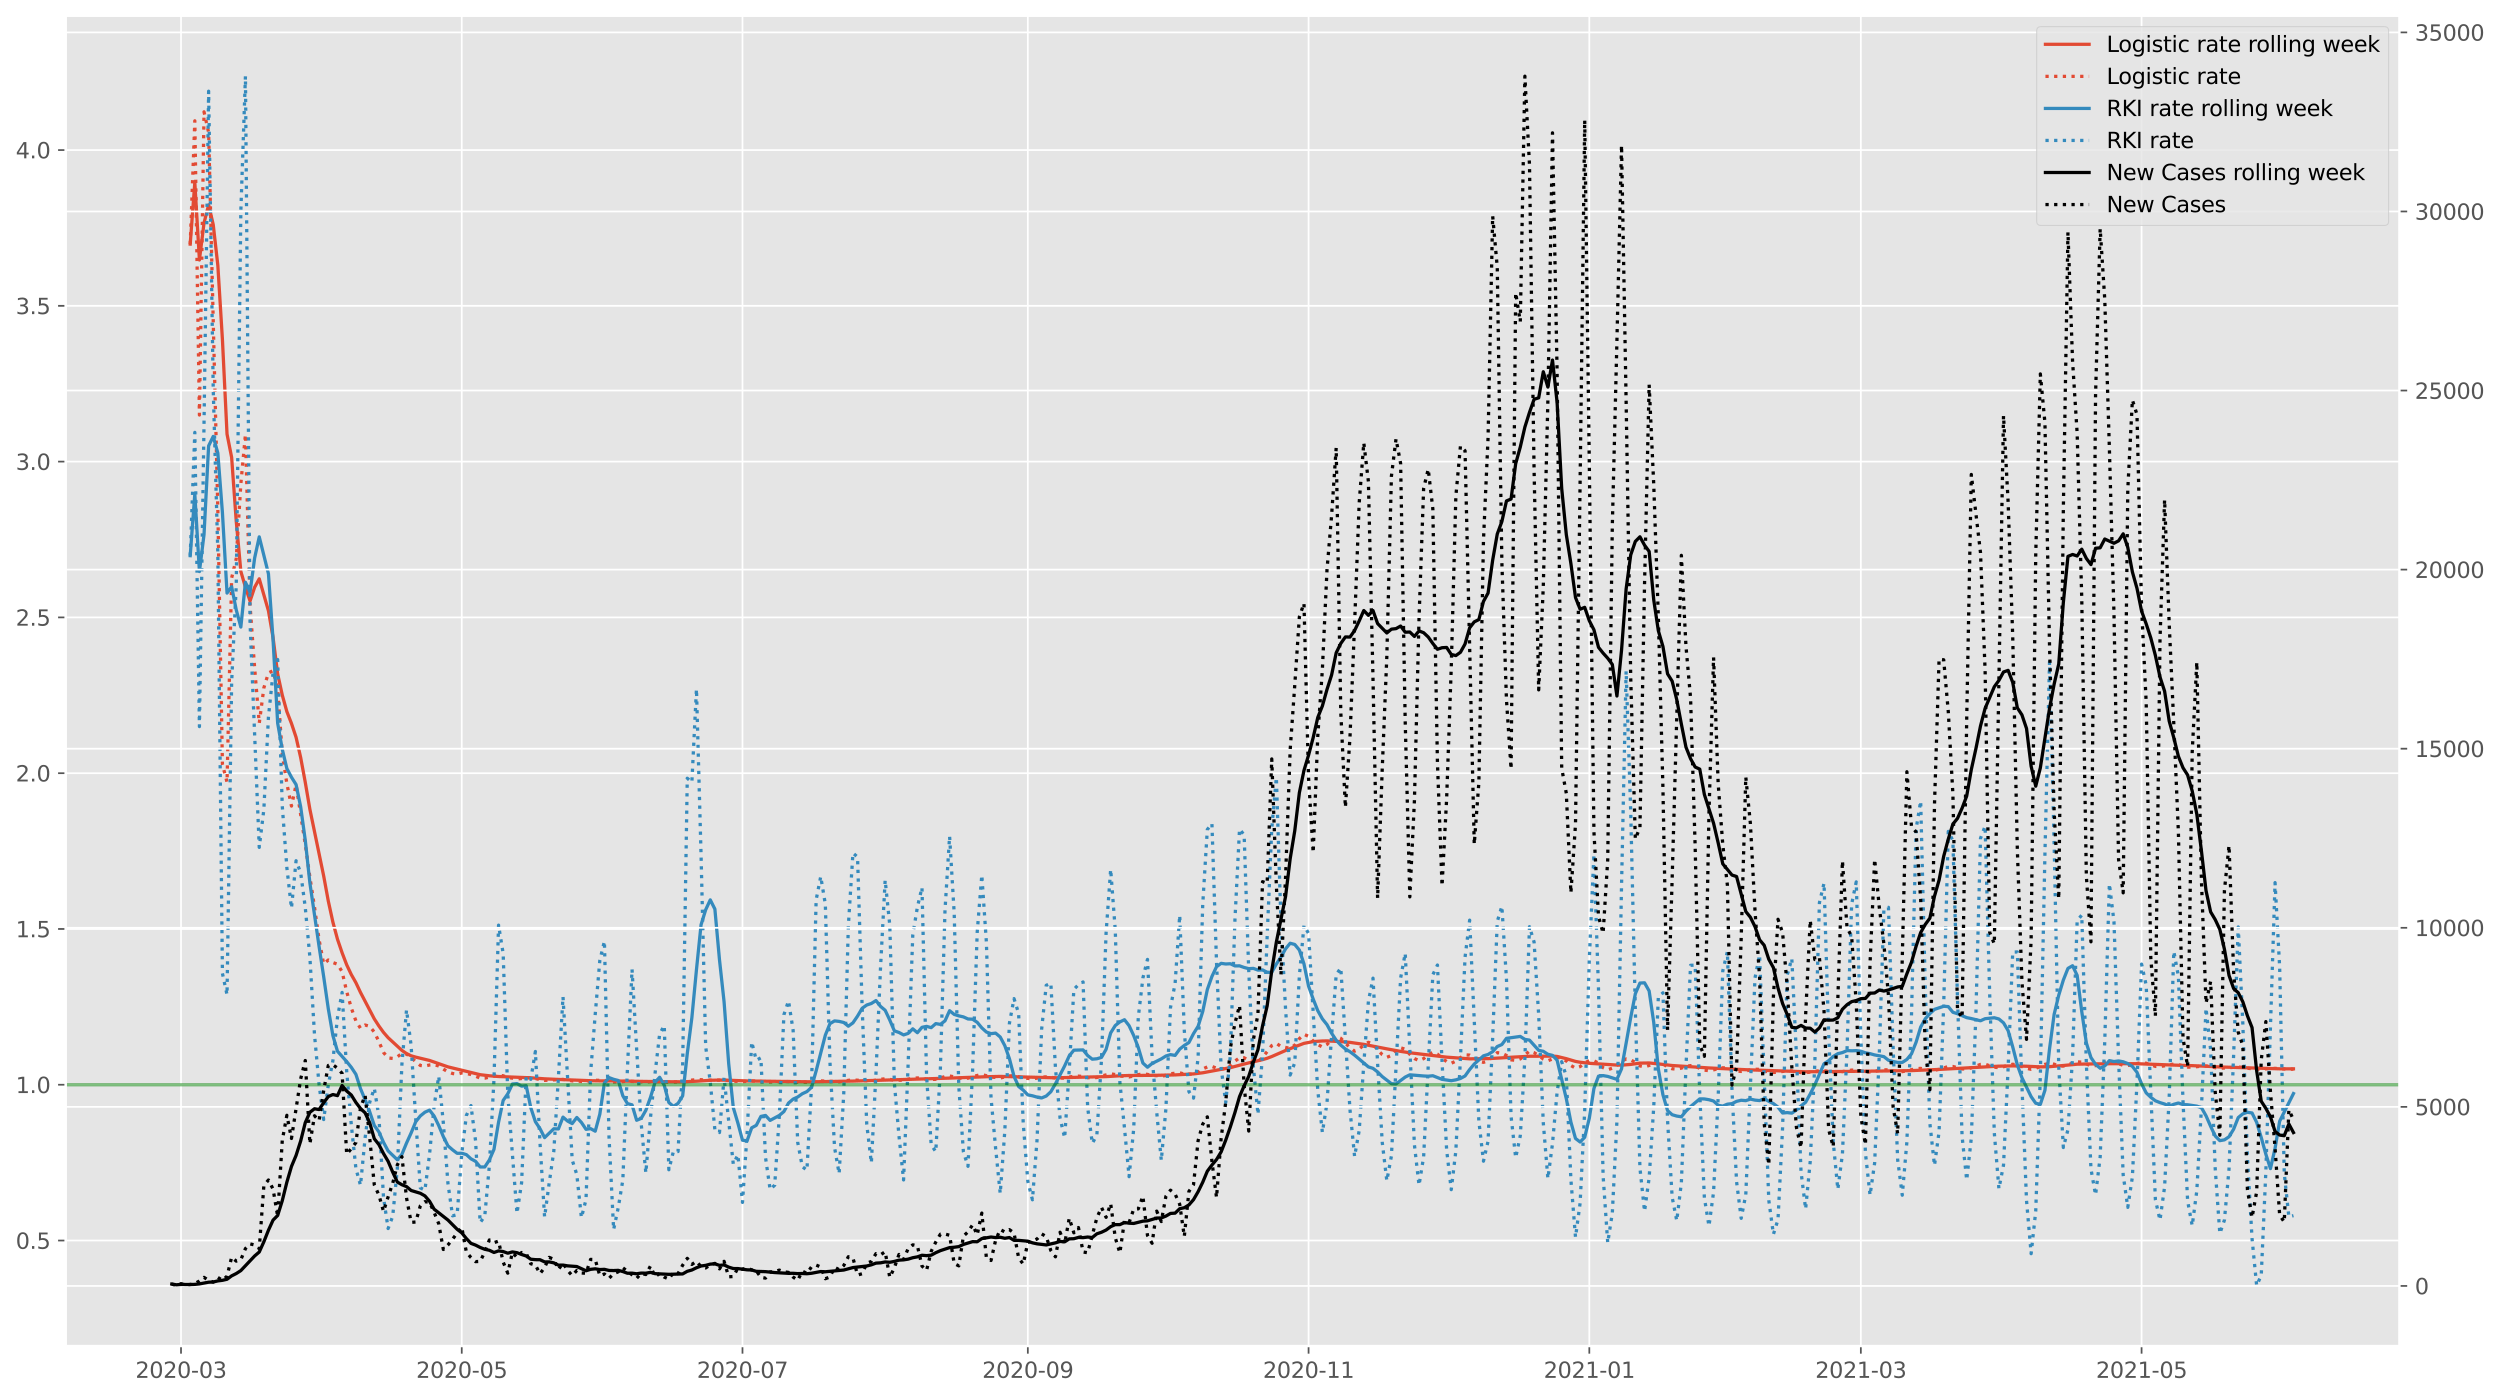 <?xml version="1.0" encoding="utf-8" standalone="no"?>
<!DOCTYPE svg PUBLIC "-//W3C//DTD SVG 1.1//EN"
  "http://www.w3.org/Graphics/SVG/1.1/DTD/svg11.dtd">
<svg height="640.398pt" version="1.1" viewBox="0 0 1145.086 640.398" width="1145.086pt" xmlns="http://www.w3.org/2000/svg" xmlns:xlink="http://www.w3.org/1999/xlink">
 <defs>
  <style type="text/css">*{stroke-linecap:butt;stroke-linejoin:round;}</style>
 </defs>
 <g id="figure_1">
  <g id="patch_1">
   <path d="M 0 640.398 
L 1145.086 640.398 
L 1145.086 0 
L 0 0 
z
" style="fill:#ffffff;"/>
  </g>
  <g id="axes_1">
   <g id="patch_2">
    <path d="M 30.103 616.52 
L 1099.073 616.52 
L 1099.073 7.2 
L 30.103 7.2 
z
" style="fill:#e5e5e5;"/>
   </g>
   <g id="matplotlib.axis_1">
    <g id="xtick_1">
     <g id="line2d_1">
      <path clip-path="url(#pa439c2fc02)" d="M 82.909 616.52 
L 82.909 7.2 
" style="fill:none;stroke:#ffffff;stroke-linecap:square;stroke-width:0.8;"/>
     </g>
     <g id="line2d_2">
      <defs>
       <path d="M 0 0 
L 0 3.5 
" id="m532f70974d" style="stroke:#555555;stroke-width:0.8;"/>
      </defs>
      <g>
       <use style="fill:#555555;stroke:#555555;stroke-width:0.8;" x="82.909" xlink:href="#m532f70974d" y="616.52"/>
      </g>
     </g>
     <g id="text_1">
      <!-- 2020-03 -->
      <g style="fill:#555555;" transform="translate(62.017 631.118)scale(0.1 -0.1)">
       <defs>
        <path d="M 1228 531 
L 3431 531 
L 3431 0 
L 469 0 
L 469 531 
Q 828 903 1448 1529 
Q 2069 2156 2228 2338 
Q 2531 2678 2651 2914 
Q 2772 3150 2772 3378 
Q 2772 3750 2511 3984 
Q 2250 4219 1831 4219 
Q 1534 4219 1204 4116 
Q 875 4013 500 3803 
L 500 4441 
Q 881 4594 1212 4672 
Q 1544 4750 1819 4750 
Q 2544 4750 2975 4387 
Q 3406 4025 3406 3419 
Q 3406 3131 3298 2873 
Q 3191 2616 2906 2266 
Q 2828 2175 2409 1742 
Q 1991 1309 1228 531 
z
" id="DejaVuSans-32" transform="scale(0.016)"/>
        <path d="M 2034 4250 
Q 1547 4250 1301 3770 
Q 1056 3291 1056 2328 
Q 1056 1369 1301 889 
Q 1547 409 2034 409 
Q 2525 409 2770 889 
Q 3016 1369 3016 2328 
Q 3016 3291 2770 3770 
Q 2525 4250 2034 4250 
z
M 2034 4750 
Q 2819 4750 3233 4129 
Q 3647 3509 3647 2328 
Q 3647 1150 3233 529 
Q 2819 -91 2034 -91 
Q 1250 -91 836 529 
Q 422 1150 422 2328 
Q 422 3509 836 4129 
Q 1250 4750 2034 4750 
z
" id="DejaVuSans-30" transform="scale(0.016)"/>
        <path d="M 313 2009 
L 1997 2009 
L 1997 1497 
L 313 1497 
L 313 2009 
z
" id="DejaVuSans-2d" transform="scale(0.016)"/>
        <path d="M 2597 2516 
Q 3050 2419 3304 2112 
Q 3559 1806 3559 1356 
Q 3559 666 3084 287 
Q 2609 -91 1734 -91 
Q 1441 -91 1130 -33 
Q 819 25 488 141 
L 488 750 
Q 750 597 1062 519 
Q 1375 441 1716 441 
Q 2309 441 2620 675 
Q 2931 909 2931 1356 
Q 2931 1769 2642 2001 
Q 2353 2234 1838 2234 
L 1294 2234 
L 1294 2753 
L 1863 2753 
Q 2328 2753 2575 2939 
Q 2822 3125 2822 3475 
Q 2822 3834 2567 4026 
Q 2313 4219 1838 4219 
Q 1578 4219 1281 4162 
Q 984 4106 628 3988 
L 628 4550 
Q 988 4650 1302 4700 
Q 1616 4750 1894 4750 
Q 2613 4750 3031 4423 
Q 3450 4097 3450 3541 
Q 3450 3153 3228 2886 
Q 3006 2619 2597 2516 
z
" id="DejaVuSans-33" transform="scale(0.016)"/>
       </defs>
       <use xlink:href="#DejaVuSans-32"/>
       <use x="63.623" xlink:href="#DejaVuSans-30"/>
       <use x="127.246" xlink:href="#DejaVuSans-32"/>
       <use x="190.869" xlink:href="#DejaVuSans-30"/>
       <use x="254.492" xlink:href="#DejaVuSans-2d"/>
       <use x="290.576" xlink:href="#DejaVuSans-30"/>
       <use x="354.199" xlink:href="#DejaVuSans-33"/>
      </g>
     </g>
    </g>
    <g id="xtick_2">
     <g id="line2d_3">
      <path clip-path="url(#pa439c2fc02)" d="M 211.497 616.52 
L 211.497 7.2 
" style="fill:none;stroke:#ffffff;stroke-linecap:square;stroke-width:0.8;"/>
     </g>
     <g id="line2d_4">
      <g>
       <use style="fill:#555555;stroke:#555555;stroke-width:0.8;" x="211.497" xlink:href="#m532f70974d" y="616.52"/>
      </g>
     </g>
     <g id="text_2">
      <!-- 2020-05 -->
      <g style="fill:#555555;" transform="translate(190.606 631.118)scale(0.1 -0.1)">
       <defs>
        <path d="M 691 4666 
L 3169 4666 
L 3169 4134 
L 1269 4134 
L 1269 2991 
Q 1406 3038 1543 3061 
Q 1681 3084 1819 3084 
Q 2600 3084 3056 2656 
Q 3513 2228 3513 1497 
Q 3513 744 3044 326 
Q 2575 -91 1722 -91 
Q 1428 -91 1123 -41 
Q 819 9 494 109 
L 494 744 
Q 775 591 1075 516 
Q 1375 441 1709 441 
Q 2250 441 2565 725 
Q 2881 1009 2881 1497 
Q 2881 1984 2565 2268 
Q 2250 2553 1709 2553 
Q 1456 2553 1204 2497 
Q 953 2441 691 2322 
L 691 4666 
z
" id="DejaVuSans-35" transform="scale(0.016)"/>
       </defs>
       <use xlink:href="#DejaVuSans-32"/>
       <use x="63.623" xlink:href="#DejaVuSans-30"/>
       <use x="127.246" xlink:href="#DejaVuSans-32"/>
       <use x="190.869" xlink:href="#DejaVuSans-30"/>
       <use x="254.492" xlink:href="#DejaVuSans-2d"/>
       <use x="290.576" xlink:href="#DejaVuSans-30"/>
       <use x="354.199" xlink:href="#DejaVuSans-35"/>
      </g>
     </g>
    </g>
    <g id="xtick_3">
     <g id="line2d_5">
      <path clip-path="url(#pa439c2fc02)" d="M 340.085 616.52 
L 340.085 7.2 
" style="fill:none;stroke:#ffffff;stroke-linecap:square;stroke-width:0.8;"/>
     </g>
     <g id="line2d_6">
      <g>
       <use style="fill:#555555;stroke:#555555;stroke-width:0.8;" x="340.085" xlink:href="#m532f70974d" y="616.52"/>
      </g>
     </g>
     <g id="text_3">
      <!-- 2020-07 -->
      <g style="fill:#555555;" transform="translate(319.194 631.118)scale(0.1 -0.1)">
       <defs>
        <path d="M 525 4666 
L 3525 4666 
L 3525 4397 
L 1831 0 
L 1172 0 
L 2766 4134 
L 525 4134 
L 525 4666 
z
" id="DejaVuSans-37" transform="scale(0.016)"/>
       </defs>
       <use xlink:href="#DejaVuSans-32"/>
       <use x="63.623" xlink:href="#DejaVuSans-30"/>
       <use x="127.246" xlink:href="#DejaVuSans-32"/>
       <use x="190.869" xlink:href="#DejaVuSans-30"/>
       <use x="254.492" xlink:href="#DejaVuSans-2d"/>
       <use x="290.576" xlink:href="#DejaVuSans-30"/>
       <use x="354.199" xlink:href="#DejaVuSans-37"/>
      </g>
     </g>
    </g>
    <g id="xtick_4">
     <g id="line2d_7">
      <path clip-path="url(#pa439c2fc02)" d="M 470.782 616.52 
L 470.782 7.2 
" style="fill:none;stroke:#ffffff;stroke-linecap:square;stroke-width:0.8;"/>
     </g>
     <g id="line2d_8">
      <g>
       <use style="fill:#555555;stroke:#555555;stroke-width:0.8;" x="470.782" xlink:href="#m532f70974d" y="616.52"/>
      </g>
     </g>
     <g id="text_4">
      <!-- 2020-09 -->
      <g style="fill:#555555;" transform="translate(449.89 631.118)scale(0.1 -0.1)">
       <defs>
        <path d="M 703 97 
L 703 672 
Q 941 559 1184 500 
Q 1428 441 1663 441 
Q 2288 441 2617 861 
Q 2947 1281 2994 2138 
Q 2813 1869 2534 1725 
Q 2256 1581 1919 1581 
Q 1219 1581 811 2004 
Q 403 2428 403 3163 
Q 403 3881 828 4315 
Q 1253 4750 1959 4750 
Q 2769 4750 3195 4129 
Q 3622 3509 3622 2328 
Q 3622 1225 3098 567 
Q 2575 -91 1691 -91 
Q 1453 -91 1209 -44 
Q 966 3 703 97 
z
M 1959 2075 
Q 2384 2075 2632 2365 
Q 2881 2656 2881 3163 
Q 2881 3666 2632 3958 
Q 2384 4250 1959 4250 
Q 1534 4250 1286 3958 
Q 1038 3666 1038 3163 
Q 1038 2656 1286 2365 
Q 1534 2075 1959 2075 
z
" id="DejaVuSans-39" transform="scale(0.016)"/>
       </defs>
       <use xlink:href="#DejaVuSans-32"/>
       <use x="63.623" xlink:href="#DejaVuSans-30"/>
       <use x="127.246" xlink:href="#DejaVuSans-32"/>
       <use x="190.869" xlink:href="#DejaVuSans-30"/>
       <use x="254.492" xlink:href="#DejaVuSans-2d"/>
       <use x="290.576" xlink:href="#DejaVuSans-30"/>
       <use x="354.199" xlink:href="#DejaVuSans-39"/>
      </g>
     </g>
    </g>
    <g id="xtick_5">
     <g id="line2d_9">
      <path clip-path="url(#pa439c2fc02)" d="M 599.37 616.52 
L 599.37 7.2 
" style="fill:none;stroke:#ffffff;stroke-linecap:square;stroke-width:0.8;"/>
     </g>
     <g id="line2d_10">
      <g>
       <use style="fill:#555555;stroke:#555555;stroke-width:0.8;" x="599.37" xlink:href="#m532f70974d" y="616.52"/>
      </g>
     </g>
     <g id="text_5">
      <!-- 2020-11 -->
      <g style="fill:#555555;" transform="translate(578.479 631.118)scale(0.1 -0.1)">
       <defs>
        <path d="M 794 531 
L 1825 531 
L 1825 4091 
L 703 3866 
L 703 4441 
L 1819 4666 
L 2450 4666 
L 2450 531 
L 3481 531 
L 3481 0 
L 794 0 
L 794 531 
z
" id="DejaVuSans-31" transform="scale(0.016)"/>
       </defs>
       <use xlink:href="#DejaVuSans-32"/>
       <use x="63.623" xlink:href="#DejaVuSans-30"/>
       <use x="127.246" xlink:href="#DejaVuSans-32"/>
       <use x="190.869" xlink:href="#DejaVuSans-30"/>
       <use x="254.492" xlink:href="#DejaVuSans-2d"/>
       <use x="290.576" xlink:href="#DejaVuSans-31"/>
       <use x="354.199" xlink:href="#DejaVuSans-31"/>
      </g>
     </g>
    </g>
    <g id="xtick_6">
     <g id="line2d_11">
      <path clip-path="url(#pa439c2fc02)" d="M 727.959 616.52 
L 727.959 7.2 
" style="fill:none;stroke:#ffffff;stroke-linecap:square;stroke-width:0.8;"/>
     </g>
     <g id="line2d_12">
      <g>
       <use style="fill:#555555;stroke:#555555;stroke-width:0.8;" x="727.959" xlink:href="#m532f70974d" y="616.52"/>
      </g>
     </g>
     <g id="text_6">
      <!-- 2021-01 -->
      <g style="fill:#555555;" transform="translate(707.067 631.118)scale(0.1 -0.1)">
       <use xlink:href="#DejaVuSans-32"/>
       <use x="63.623" xlink:href="#DejaVuSans-30"/>
       <use x="127.246" xlink:href="#DejaVuSans-32"/>
       <use x="190.869" xlink:href="#DejaVuSans-31"/>
       <use x="254.492" xlink:href="#DejaVuSans-2d"/>
       <use x="290.576" xlink:href="#DejaVuSans-30"/>
       <use x="354.199" xlink:href="#DejaVuSans-31"/>
      </g>
     </g>
    </g>
    <g id="xtick_7">
     <g id="line2d_13">
      <path clip-path="url(#pa439c2fc02)" d="M 852.331 616.52 
L 852.331 7.2 
" style="fill:none;stroke:#ffffff;stroke-linecap:square;stroke-width:0.8;"/>
     </g>
     <g id="line2d_14">
      <g>
       <use style="fill:#555555;stroke:#555555;stroke-width:0.8;" x="852.331" xlink:href="#m532f70974d" y="616.52"/>
      </g>
     </g>
     <g id="text_7">
      <!-- 2021-03 -->
      <g style="fill:#555555;" transform="translate(831.44 631.118)scale(0.1 -0.1)">
       <use xlink:href="#DejaVuSans-32"/>
       <use x="63.623" xlink:href="#DejaVuSans-30"/>
       <use x="127.246" xlink:href="#DejaVuSans-32"/>
       <use x="190.869" xlink:href="#DejaVuSans-31"/>
       <use x="254.492" xlink:href="#DejaVuSans-2d"/>
       <use x="290.576" xlink:href="#DejaVuSans-30"/>
       <use x="354.199" xlink:href="#DejaVuSans-33"/>
      </g>
     </g>
    </g>
    <g id="xtick_8">
     <g id="line2d_15">
      <path clip-path="url(#pa439c2fc02)" d="M 980.919 616.52 
L 980.919 7.2 
" style="fill:none;stroke:#ffffff;stroke-linecap:square;stroke-width:0.8;"/>
     </g>
     <g id="line2d_16">
      <g>
       <use style="fill:#555555;stroke:#555555;stroke-width:0.8;" x="980.919" xlink:href="#m532f70974d" y="616.52"/>
      </g>
     </g>
     <g id="text_8">
      <!-- 2021-05 -->
      <g style="fill:#555555;" transform="translate(960.028 631.118)scale(0.1 -0.1)">
       <use xlink:href="#DejaVuSans-32"/>
       <use x="63.623" xlink:href="#DejaVuSans-30"/>
       <use x="127.246" xlink:href="#DejaVuSans-32"/>
       <use x="190.869" xlink:href="#DejaVuSans-31"/>
       <use x="254.492" xlink:href="#DejaVuSans-2d"/>
       <use x="290.576" xlink:href="#DejaVuSans-30"/>
       <use x="354.199" xlink:href="#DejaVuSans-35"/>
      </g>
     </g>
    </g>
   </g>
   <g id="matplotlib.axis_2">
    <g id="ytick_1">
     <g id="line2d_17">
      <path clip-path="url(#pa439c2fc02)" d="M 30.103 568.207 
L 1099.073 568.207 
" style="fill:none;stroke:#ffffff;stroke-linecap:square;stroke-width:0.8;"/>
     </g>
     <g id="line2d_18">
      <defs>
       <path d="M 0 0 
L -3.5 0 
" id="mcedbaaa6dc" style="stroke:#555555;stroke-width:0.8;"/>
      </defs>
      <g>
       <use style="fill:#555555;stroke:#555555;stroke-width:0.8;" x="30.103" xlink:href="#mcedbaaa6dc" y="568.207"/>
      </g>
     </g>
     <g id="text_9">
      <!-- 0.5 -->
      <g style="fill:#555555;" transform="translate(7.2 572.006)scale(0.1 -0.1)">
       <defs>
        <path d="M 684 794 
L 1344 794 
L 1344 0 
L 684 0 
L 684 794 
z
" id="DejaVuSans-2e" transform="scale(0.016)"/>
       </defs>
       <use xlink:href="#DejaVuSans-30"/>
       <use x="63.623" xlink:href="#DejaVuSans-2e"/>
       <use x="95.41" xlink:href="#DejaVuSans-35"/>
      </g>
     </g>
    </g>
    <g id="ytick_2">
     <g id="line2d_19">
      <path clip-path="url(#pa439c2fc02)" d="M 30.103 496.852 
L 1099.073 496.852 
" style="fill:none;stroke:#ffffff;stroke-linecap:square;stroke-width:0.8;"/>
     </g>
     <g id="line2d_20">
      <g>
       <use style="fill:#555555;stroke:#555555;stroke-width:0.8;" x="30.103" xlink:href="#mcedbaaa6dc" y="496.852"/>
      </g>
     </g>
     <g id="text_10">
      <!-- 1.0 -->
      <g style="fill:#555555;" transform="translate(7.2 500.652)scale(0.1 -0.1)">
       <use xlink:href="#DejaVuSans-31"/>
       <use x="63.623" xlink:href="#DejaVuSans-2e"/>
       <use x="95.41" xlink:href="#DejaVuSans-30"/>
      </g>
     </g>
    </g>
    <g id="ytick_3">
     <g id="line2d_21">
      <path clip-path="url(#pa439c2fc02)" d="M 30.103 425.498 
L 1099.073 425.498 
" style="fill:none;stroke:#ffffff;stroke-linecap:square;stroke-width:0.8;"/>
     </g>
     <g id="line2d_22">
      <g>
       <use style="fill:#555555;stroke:#555555;stroke-width:0.8;" x="30.103" xlink:href="#mcedbaaa6dc" y="425.498"/>
      </g>
     </g>
     <g id="text_11">
      <!-- 1.5 -->
      <g style="fill:#555555;" transform="translate(7.2 429.297)scale(0.1 -0.1)">
       <use xlink:href="#DejaVuSans-31"/>
       <use x="63.623" xlink:href="#DejaVuSans-2e"/>
       <use x="95.41" xlink:href="#DejaVuSans-35"/>
      </g>
     </g>
    </g>
    <g id="ytick_4">
     <g id="line2d_23">
      <path clip-path="url(#pa439c2fc02)" d="M 30.103 354.143 
L 1099.073 354.143 
" style="fill:none;stroke:#ffffff;stroke-linecap:square;stroke-width:0.8;"/>
     </g>
     <g id="line2d_24">
      <g>
       <use style="fill:#555555;stroke:#555555;stroke-width:0.8;" x="30.103" xlink:href="#mcedbaaa6dc" y="354.143"/>
      </g>
     </g>
     <g id="text_12">
      <!-- 2.0 -->
      <g style="fill:#555555;" transform="translate(7.2 357.943)scale(0.1 -0.1)">
       <use xlink:href="#DejaVuSans-32"/>
       <use x="63.623" xlink:href="#DejaVuSans-2e"/>
       <use x="95.41" xlink:href="#DejaVuSans-30"/>
      </g>
     </g>
    </g>
    <g id="ytick_5">
     <g id="line2d_25">
      <path clip-path="url(#pa439c2fc02)" d="M 30.103 282.789 
L 1099.073 282.789 
" style="fill:none;stroke:#ffffff;stroke-linecap:square;stroke-width:0.8;"/>
     </g>
     <g id="line2d_26">
      <g>
       <use style="fill:#555555;stroke:#555555;stroke-width:0.8;" x="30.103" xlink:href="#mcedbaaa6dc" y="282.789"/>
      </g>
     </g>
     <g id="text_13">
      <!-- 2.5 -->
      <g style="fill:#555555;" transform="translate(7.2 286.588)scale(0.1 -0.1)">
       <use xlink:href="#DejaVuSans-32"/>
       <use x="63.623" xlink:href="#DejaVuSans-2e"/>
       <use x="95.41" xlink:href="#DejaVuSans-35"/>
      </g>
     </g>
    </g>
    <g id="ytick_6">
     <g id="line2d_27">
      <path clip-path="url(#pa439c2fc02)" d="M 30.103 211.434 
L 1099.073 211.434 
" style="fill:none;stroke:#ffffff;stroke-linecap:square;stroke-width:0.8;"/>
     </g>
     <g id="line2d_28">
      <g>
       <use style="fill:#555555;stroke:#555555;stroke-width:0.8;" x="30.103" xlink:href="#mcedbaaa6dc" y="211.434"/>
      </g>
     </g>
     <g id="text_14">
      <!-- 3.0 -->
      <g style="fill:#555555;" transform="translate(7.2 215.233)scale(0.1 -0.1)">
       <use xlink:href="#DejaVuSans-33"/>
       <use x="63.623" xlink:href="#DejaVuSans-2e"/>
       <use x="95.41" xlink:href="#DejaVuSans-30"/>
      </g>
     </g>
    </g>
    <g id="ytick_7">
     <g id="line2d_29">
      <path clip-path="url(#pa439c2fc02)" d="M 30.103 140.08 
L 1099.073 140.08 
" style="fill:none;stroke:#ffffff;stroke-linecap:square;stroke-width:0.8;"/>
     </g>
     <g id="line2d_30">
      <g>
       <use style="fill:#555555;stroke:#555555;stroke-width:0.8;" x="30.103" xlink:href="#mcedbaaa6dc" y="140.08"/>
      </g>
     </g>
     <g id="text_15">
      <!-- 3.5 -->
      <g style="fill:#555555;" transform="translate(7.2 143.879)scale(0.1 -0.1)">
       <use xlink:href="#DejaVuSans-33"/>
       <use x="63.623" xlink:href="#DejaVuSans-2e"/>
       <use x="95.41" xlink:href="#DejaVuSans-35"/>
      </g>
     </g>
    </g>
    <g id="ytick_8">
     <g id="line2d_31">
      <path clip-path="url(#pa439c2fc02)" d="M 30.103 68.725 
L 1099.073 68.725 
" style="fill:none;stroke:#ffffff;stroke-linecap:square;stroke-width:0.8;"/>
     </g>
     <g id="line2d_32">
      <g>
       <use style="fill:#555555;stroke:#555555;stroke-width:0.8;" x="30.103" xlink:href="#mcedbaaa6dc" y="68.725"/>
      </g>
     </g>
     <g id="text_16">
      <!-- 4.0 -->
      <g style="fill:#555555;" transform="translate(7.2 72.524)scale(0.1 -0.1)">
       <defs>
        <path d="M 2419 4116 
L 825 1625 
L 2419 1625 
L 2419 4116 
z
M 2253 4666 
L 3047 4666 
L 3047 1625 
L 3713 1625 
L 3713 1100 
L 3047 1100 
L 3047 0 
L 2419 0 
L 2419 1100 
L 313 1100 
L 313 1709 
L 2253 4666 
z
" id="DejaVuSans-34" transform="scale(0.016)"/>
       </defs>
       <use xlink:href="#DejaVuSans-34"/>
       <use x="63.623" xlink:href="#DejaVuSans-2e"/>
       <use x="95.41" xlink:href="#DejaVuSans-30"/>
      </g>
     </g>
    </g>
   </g>
   <g id="line2d_33">
    <path clip-path="url(#pa439c2fc02)" d="M 87.125 111.806 
L 89.233 83.575 
L 91.341 119.077 
L 93.449 102.115 
L 95.557 93.834 
L 97.665 102.902 
L 99.773 121.515 
L 101.881 155.56 
L 103.989 198.834 
L 106.097 209.5 
L 108.205 238.739 
L 110.313 261.731 
L 112.421 268.972 
L 114.529 275.284 
L 116.637 268.983 
L 118.745 265.124 
L 122.961 279.786 
L 125.069 292.009 
L 127.177 308.665 
L 129.285 318.372 
L 131.393 325.932 
L 133.501 331.354 
L 135.609 337.698 
L 137.717 346.989 
L 139.825 358.347 
L 141.933 370.665 
L 148.257 401.23 
L 150.365 412.692 
L 152.473 422.354 
L 154.581 430.2 
L 156.689 436.386 
L 158.797 441.924 
L 160.905 446.381 
L 163.013 450.109 
L 165.121 454.575 
L 171.445 466.687 
L 173.553 469.956 
L 175.661 472.87 
L 177.769 475.294 
L 184.093 481.122 
L 186.201 482.559 
L 188.309 483.592 
L 190.417 484.2 
L 196.741 485.723 
L 205.173 488.658 
L 219.929 492.247 
L 224.145 492.751 
L 228.361 493.08 
L 243.117 493.671 
L 249.441 494.137 
L 257.873 494.507 
L 270.521 495.003 
L 274.737 495.081 
L 278.953 495.08 
L 302.141 495.435 
L 312.681 495.514 
L 319.005 495.229 
L 325.329 494.812 
L 329.545 494.723 
L 333.761 494.786 
L 342.193 495.112 
L 371.706 495.508 
L 390.678 495.173 
L 434.946 493.809 
L 451.81 493.176 
L 458.134 493.035 
L 466.566 493.231 
L 483.43 493.671 
L 506.618 493.131 
L 512.942 492.754 
L 517.158 492.618 
L 529.806 492.523 
L 538.238 492.342 
L 546.67 491.887 
L 550.886 491.372 
L 559.318 489.801 
L 563.534 489.023 
L 567.75 487.914 
L 571.966 486.837 
L 578.29 485.355 
L 580.398 484.734 
L 582.506 483.931 
L 588.83 481.167 
L 593.046 479.483 
L 597.262 477.896 
L 601.478 477.078 
L 605.694 476.807 
L 607.802 476.763 
L 614.126 477.096 
L 618.342 477.44 
L 624.666 478.349 
L 635.206 480.407 
L 641.53 481.57 
L 645.746 482.202 
L 662.61 484.213 
L 673.15 484.978 
L 681.582 484.894 
L 687.906 484.537 
L 692.123 484.255 
L 700.555 483.798 
L 711.095 483.737 
L 713.203 483.885 
L 717.419 484.908 
L 721.635 486.163 
L 723.743 486.542 
L 727.959 487.029 
L 740.607 487.832 
L 742.715 487.872 
L 746.931 487.535 
L 751.147 486.945 
L 755.363 486.874 
L 759.579 487.299 
L 765.903 488.039 
L 782.767 489.155 
L 799.631 489.962 
L 827.035 490.908 
L 843.899 490.773 
L 867.087 490.498 
L 875.519 490.375 
L 888.167 489.833 
L 915.571 488.341 
L 921.895 488.21 
L 928.219 488.376 
L 934.543 488.66 
L 938.759 488.575 
L 945.083 488.035 
L 951.407 487.439 
L 955.623 487.346 
L 966.163 487.223 
L 978.811 487.217 
L 995.675 487.848 
L 1004.107 488.107 
L 1010.431 488.376 
L 1016.755 488.7 
L 1037.836 489.359 
L 1044.16 489.551 
L 1050.484 489.569 
L 1050.484 489.569 
" style="fill:none;stroke:#e24a33;stroke-linecap:square;stroke-width:1.5;"/>
   </g>
   <g id="line2d_34">
    <path clip-path="url(#pa439c2fc02)" d="M 87.125 111.806 
L 89.233 55.344 
L 91.341 190.082 
L 93.449 51.227 
L 95.557 60.71 
L 99.773 233.192 
L 101.881 350.119 
L 103.989 358.267 
L 106.097 264.742 
L 108.205 255.899 
L 110.313 221.656 
L 112.421 198.932 
L 114.529 277.371 
L 116.637 306.017 
L 118.745 331.249 
L 120.853 315.075 
L 122.961 308.204 
L 125.069 307.212 
L 127.177 315.53 
L 129.285 345.318 
L 131.393 358.939 
L 133.501 369.201 
L 135.609 359.481 
L 139.825 386.714 
L 141.933 401.758 
L 144.041 415.431 
L 146.149 430.469 
L 148.257 441.515 
L 150.365 439.712 
L 152.473 440.877 
L 154.581 441.64 
L 156.689 445.06 
L 158.797 454.192 
L 160.905 461.671 
L 163.013 467.608 
L 165.121 470.978 
L 167.229 469.492 
L 169.337 470.103 
L 171.445 472.763 
L 173.553 477.075 
L 175.661 482.068 
L 177.769 484.576 
L 179.877 484.8 
L 181.985 484.058 
L 184.093 482.516 
L 186.201 482.817 
L 188.309 484.312 
L 190.417 486.323 
L 192.525 488.016 
L 194.633 488.271 
L 196.741 487.804 
L 198.849 487.641 
L 200.957 488.266 
L 203.065 489.684 
L 205.173 490.924 
L 207.281 491.702 
L 209.389 491.995 
L 211.497 491.45 
L 213.605 491.668 
L 215.713 492.17 
L 217.821 492.928 
L 219.929 493.813 
L 222.037 493.825 
L 228.361 492.47 
L 230.469 492.735 
L 232.577 493.562 
L 234.685 493.818 
L 236.793 494.222 
L 238.901 494.004 
L 241.009 493.539 
L 245.225 494.008 
L 247.333 494.512 
L 249.441 494.853 
L 257.873 494.393 
L 262.089 495.076 
L 264.197 495.101 
L 266.305 495.328 
L 268.413 495.393 
L 270.521 495.031 
L 272.629 494.789 
L 276.845 494.871 
L 281.061 495.613 
L 285.277 495.393 
L 287.385 495.241 
L 291.601 495.419 
L 295.817 495.615 
L 297.925 495.418 
L 302.141 495.387 
L 304.249 495.444 
L 306.357 495.727 
L 312.681 495.383 
L 314.789 494.939 
L 319.005 494.511 
L 321.113 494.549 
L 323.221 494.759 
L 331.653 494.737 
L 335.869 495.268 
L 337.977 495.255 
L 340.085 495.422 
L 344.301 495.105 
L 348.517 495.333 
L 350.625 495.544 
L 354.841 495.606 
L 359.058 495.331 
L 363.274 495.451 
L 365.382 495.658 
L 369.598 495.667 
L 375.922 495.075 
L 384.354 495.491 
L 386.462 495.231 
L 388.57 494.83 
L 390.678 494.65 
L 399.11 495.128 
L 403.326 494.345 
L 405.434 494.127 
L 409.65 494.72 
L 411.758 494.72 
L 413.866 494.872 
L 415.974 494.324 
L 418.082 493.893 
L 420.19 493.737 
L 422.298 493.872 
L 424.406 494.293 
L 426.514 494.423 
L 428.622 494.363 
L 432.838 493.109 
L 434.946 492.826 
L 437.054 493.239 
L 439.162 493.834 
L 443.378 493.84 
L 445.486 493.151 
L 447.594 492.604 
L 449.702 492.215 
L 451.81 492.701 
L 453.918 493.351 
L 456.026 493.461 
L 458.134 493.767 
L 462.35 492.807 
L 464.458 492.702 
L 468.674 493.763 
L 472.89 494.135 
L 474.998 493.829 
L 477.106 493.335 
L 479.214 493.254 
L 481.322 493.425 
L 483.43 493.728 
L 485.538 493.715 
L 487.646 493.844 
L 489.754 493.333 
L 491.862 492.958 
L 493.97 492.902 
L 496.078 493.045 
L 498.186 493.609 
L 500.294 493.666 
L 502.402 493.53 
L 504.51 492.849 
L 508.726 491.845 
L 510.834 492.178 
L 512.942 492.896 
L 515.05 492.968 
L 517.158 493.274 
L 519.266 492.865 
L 521.374 492.226 
L 523.482 491.89 
L 525.59 492.103 
L 527.698 492.623 
L 529.806 492.681 
L 531.914 493.07 
L 534.022 492.531 
L 536.13 491.799 
L 540.346 491.378 
L 542.454 491.969 
L 544.562 492.02 
L 546.67 491.925 
L 548.778 491.099 
L 550.886 489.622 
L 552.994 488.688 
L 555.102 488.446 
L 557.21 489.279 
L 559.318 489.551 
L 561.426 489.457 
L 563.534 488.119 
L 565.642 486.023 
L 567.75 484.524 
L 569.858 484.498 
L 571.966 485.69 
L 576.182 486.393 
L 578.29 484.266 
L 580.398 481.678 
L 582.506 478.901 
L 584.614 477.874 
L 586.722 479.334 
L 590.938 480.182 
L 593.046 478.691 
L 595.154 475.721 
L 597.262 473.753 
L 599.37 474.684 
L 601.478 476.798 
L 603.586 478.44 
L 605.694 479.559 
L 607.802 478.386 
L 609.91 476.249 
L 612.018 474.673 
L 614.126 475.568 
L 616.234 477.811 
L 618.342 479.837 
L 620.45 481.479 
L 622.558 480.503 
L 624.666 478.576 
L 626.774 477.417 
L 628.882 478.172 
L 630.99 480.859 
L 633.098 483.039 
L 635.206 484.28 
L 637.314 483.443 
L 639.422 481.251 
L 641.53 479.945 
L 643.638 480.553 
L 645.746 482.902 
L 647.854 484.864 
L 649.962 485.786 
L 652.07 484.879 
L 654.178 483.1 
L 656.286 481.984 
L 658.394 482.814 
L 660.502 484.701 
L 662.61 486.231 
L 664.718 487.006 
L 666.826 486.046 
L 668.934 484.411 
L 671.042 483.184 
L 673.15 483.269 
L 677.366 486.132 
L 679.474 486.583 
L 681.582 485.931 
L 683.69 483.819 
L 685.798 482.151 
L 687.906 482.398 
L 690.014 483.453 
L 692.123 485.447 
L 694.231 485.672 
L 696.339 485.017 
L 700.555 481.424 
L 702.663 482.161 
L 704.771 483.423 
L 706.879 485.078 
L 708.987 485.873 
L 713.203 484.217 
L 715.311 484.797 
L 717.419 485.946 
L 719.527 488.035 
L 721.635 489.247 
L 723.743 488.531 
L 725.851 486.847 
L 727.959 485.796 
L 730.067 485.852 
L 732.175 486.988 
L 734.283 489.023 
L 736.391 489.986 
L 738.499 489.264 
L 740.607 487.913 
L 742.715 486.076 
L 744.823 485.035 
L 746.931 485.447 
L 749.039 486.647 
L 751.147 488.231 
L 753.255 488.656 
L 755.363 488.024 
L 757.471 487.265 
L 759.579 486.826 
L 761.687 487.293 
L 763.795 488.688 
L 765.903 489.523 
L 768.011 489.724 
L 770.119 489.241 
L 772.227 488.453 
L 774.335 488.088 
L 776.443 488.368 
L 778.551 489.36 
L 780.659 490.176 
L 782.767 490.396 
L 784.875 490.016 
L 789.091 489.085 
L 791.199 489.225 
L 793.307 490.048 
L 795.415 490.584 
L 797.523 490.753 
L 799.631 490.539 
L 801.739 490.039 
L 803.847 489.74 
L 805.955 489.809 
L 810.171 491.075 
L 812.279 491.223 
L 814.387 491.107 
L 818.603 490.419 
L 820.711 490.541 
L 824.927 491.293 
L 827.035 491.335 
L 833.359 490.408 
L 835.467 490.393 
L 839.683 491.083 
L 841.791 491.146 
L 846.007 490.509 
L 848.115 490.134 
L 850.223 490.135 
L 854.439 490.94 
L 856.547 490.975 
L 860.763 490.349 
L 862.871 489.997 
L 864.979 490.046 
L 869.195 490.835 
L 871.303 490.849 
L 875.519 489.98 
L 877.627 489.466 
L 879.735 489.361 
L 883.951 490.244 
L 886.059 490.185 
L 888.167 489.777 
L 892.383 488.503 
L 894.491 488.479 
L 898.707 489.609 
L 900.815 489.607 
L 902.923 489.083 
L 907.139 487.54 
L 909.247 487.459 
L 913.463 488.835 
L 915.571 489.009 
L 917.679 488.602 
L 919.787 487.934 
L 921.895 487.459 
L 924.003 487.718 
L 928.219 489.349 
L 930.327 489.781 
L 932.435 489.331 
L 936.651 487.507 
L 938.759 487.071 
L 940.867 487.438 
L 942.975 488.187 
L 945.083 488.292 
L 951.407 486.365 
L 953.515 486.486 
L 957.731 488.168 
L 959.839 488.094 
L 961.947 487.569 
L 964.055 486.771 
L 966.163 486.093 
L 968.271 486.38 
L 972.487 487.983 
L 974.595 488.015 
L 976.703 487.715 
L 978.811 487.12 
L 980.919 486.739 
L 983.027 487 
L 987.243 488.448 
L 989.351 488.466 
L 991.459 488.188 
L 995.675 487.377 
L 997.783 487.602 
L 999.891 488.252 
L 1001.999 488.781 
L 1004.107 488.793 
L 1008.323 488.361 
L 1010.431 488.275 
L 1012.539 488.537 
L 1014.647 489.038 
L 1016.755 489.332 
L 1025.188 488.721 
L 1027.296 488.891 
L 1029.404 489.287 
L 1033.62 489.747 
L 1035.728 489.752 
L 1039.944 489.393 
L 1042.052 489.337 
L 1048.376 489.749 
L 1050.484 489.709 
L 1050.484 489.709 
" style="fill:none;stroke:#e24a33;stroke-dasharray:1.5,2.475;stroke-dashoffset:0;stroke-width:1.5;"/>
   </g>
   <g id="line2d_35">
    <path clip-path="url(#pa439c2fc02)" d="M 87.125 254.516 
L 89.233 226.286 
L 91.341 261.788 
L 93.449 244.826 
L 95.557 204.217 
L 97.665 199.894 
L 99.773 207.517 
L 101.881 234.849 
L 103.989 271.647 
L 106.097 268.74 
L 108.205 279.349 
L 110.313 287.202 
L 112.421 266.718 
L 114.529 271.278 
L 116.637 255.549 
L 118.745 245.904 
L 122.961 262.824 
L 125.069 293.032 
L 127.177 331.202 
L 129.285 343.203 
L 131.393 352.019 
L 133.501 356.001 
L 135.609 359.355 
L 137.717 369.558 
L 139.825 384.912 
L 141.933 404.383 
L 146.149 433.519 
L 148.257 447.347 
L 150.365 462.022 
L 152.473 474.318 
L 154.581 481.51 
L 158.797 486.249 
L 160.905 488.869 
L 163.013 492.072 
L 165.121 498.636 
L 167.229 503.695 
L 169.337 509.244 
L 171.445 515.515 
L 173.553 518.454 
L 175.661 523.218 
L 177.769 527.147 
L 181.985 531.192 
L 184.093 528.695 
L 186.201 523.56 
L 188.309 518.932 
L 190.417 513.794 
L 192.525 511.135 
L 194.633 509.426 
L 196.741 508.483 
L 198.849 511.204 
L 200.957 515.548 
L 203.065 520.613 
L 205.173 524.828 
L 207.281 526.654 
L 209.389 528.262 
L 211.497 528.213 
L 213.605 528.858 
L 215.713 530.78 
L 217.821 531.935 
L 219.929 534.505 
L 222.037 534.523 
L 224.145 531.312 
L 226.253 526.452 
L 228.361 513.996 
L 230.469 504.048 
L 232.577 501.015 
L 234.685 496.525 
L 236.793 496.344 
L 238.901 497.478 
L 241.009 497.28 
L 243.117 507.368 
L 245.225 513.776 
L 247.333 516.946 
L 249.441 521.072 
L 253.657 517.02 
L 255.765 517.092 
L 257.873 511.682 
L 259.981 513.502 
L 262.089 514.627 
L 264.197 511.847 
L 266.305 514.115 
L 268.413 517.268 
L 270.521 516.956 
L 272.629 518.12 
L 274.737 510.343 
L 276.845 496.02 
L 278.953 493.576 
L 281.061 494.359 
L 283.169 494.893 
L 285.277 501.917 
L 287.385 505.479 
L 289.493 506.059 
L 291.601 513.119 
L 293.709 512.262 
L 295.817 508.554 
L 297.925 502.686 
L 300.033 495.706 
L 302.141 493.427 
L 304.249 497.104 
L 306.357 505.003 
L 308.465 506.776 
L 310.573 505.376 
L 312.681 501.937 
L 314.789 482.623 
L 316.897 466.149 
L 319.005 444.13 
L 321.113 423.568 
L 323.221 416.711 
L 325.329 412.181 
L 327.437 416.385 
L 329.545 439.567 
L 331.653 458.895 
L 333.761 487.117 
L 335.869 507.312 
L 337.977 514.404 
L 340.085 522.261 
L 342.193 522.509 
L 344.301 516.582 
L 346.409 515.442 
L 348.517 511.355 
L 350.625 510.913 
L 352.733 513.182 
L 356.95 510.913 
L 359.058 509.131 
L 361.166 505.246 
L 363.274 503.437 
L 365.382 502.458 
L 367.49 500.966 
L 369.598 499.986 
L 371.706 498.032 
L 373.814 490.52 
L 378.03 474.14 
L 380.138 468.869 
L 382.246 467.607 
L 384.354 467.836 
L 386.462 468.335 
L 388.57 470.033 
L 390.678 468.497 
L 392.786 465.41 
L 394.894 461.829 
L 397.002 460.33 
L 399.11 459.625 
L 401.218 458.295 
L 403.326 460.976 
L 405.434 462.75 
L 407.542 467.208 
L 409.65 472.169 
L 411.758 472.908 
L 413.866 474.022 
L 415.974 473.334 
L 418.082 471.243 
L 420.19 473.011 
L 422.298 470.546 
L 424.406 470.113 
L 426.514 470.694 
L 428.622 468.85 
L 430.73 469.197 
L 432.838 467.583 
L 434.946 462.94 
L 437.054 464.633 
L 439.162 465.301 
L 441.27 465.77 
L 443.378 466.723 
L 445.486 466.831 
L 447.594 468.263 
L 449.702 470.799 
L 451.81 472.714 
L 453.918 473.443 
L 456.026 473.206 
L 458.134 474.985 
L 460.242 478.96 
L 462.35 484.923 
L 464.458 493.014 
L 466.566 497.648 
L 468.674 499.324 
L 470.782 501.495 
L 472.89 501.905 
L 474.998 502.511 
L 477.106 502.898 
L 479.214 502.026 
L 481.322 500.048 
L 483.43 496.424 
L 487.646 488.228 
L 489.754 483.617 
L 491.862 481.014 
L 496.078 480.891 
L 498.186 483.48 
L 500.294 485.142 
L 502.402 484.958 
L 504.51 484.329 
L 506.618 480.643 
L 508.726 473.097 
L 510.834 469.717 
L 512.942 468.07 
L 515.05 467.072 
L 517.158 469.792 
L 519.266 474.303 
L 521.374 479.806 
L 523.482 486.918 
L 525.59 488.822 
L 527.698 487.124 
L 531.914 485.003 
L 534.022 483.685 
L 536.13 483.052 
L 538.238 483.41 
L 540.346 480.524 
L 542.454 478.847 
L 544.562 477.519 
L 546.67 473.439 
L 548.778 470.063 
L 550.886 463.332 
L 552.994 453.257 
L 555.102 447.259 
L 557.21 442.795 
L 559.318 441.253 
L 561.426 441.54 
L 563.534 441.429 
L 565.642 442.424 
L 567.75 442.392 
L 569.858 443.139 
L 571.966 443.68 
L 574.074 443.557 
L 576.182 444.332 
L 578.29 444.254 
L 580.398 445.357 
L 582.506 445.333 
L 584.614 441.561 
L 586.722 438.349 
L 588.83 434.608 
L 590.938 432.037 
L 593.046 432.599 
L 595.154 435.162 
L 597.262 441.503 
L 599.37 451.711 
L 601.478 457.59 
L 603.586 462.923 
L 605.694 466.679 
L 607.802 469.315 
L 609.91 473.239 
L 612.018 476.458 
L 614.126 478.713 
L 616.234 480.467 
L 618.342 481.728 
L 620.45 483.302 
L 626.774 488.673 
L 628.882 489.347 
L 630.99 490.989 
L 633.098 493.102 
L 637.314 496.362 
L 639.422 496.485 
L 643.638 493.338 
L 645.746 492.302 
L 652.07 492.833 
L 654.178 492.941 
L 656.286 492.724 
L 660.502 494.377 
L 664.718 494.995 
L 666.826 494.614 
L 668.934 493.974 
L 671.042 492.823 
L 673.15 489.887 
L 675.258 487.372 
L 679.474 483.615 
L 681.582 482.98 
L 683.69 481.681 
L 685.798 479.35 
L 687.906 478.438 
L 690.014 475.6 
L 696.339 474.718 
L 698.447 476.067 
L 700.555 476.402 
L 704.771 481.104 
L 706.879 481.532 
L 708.987 482.894 
L 711.095 483.401 
L 713.203 485.604 
L 717.419 503.223 
L 719.527 513.983 
L 721.635 521.46 
L 723.743 523.071 
L 725.851 520.897 
L 727.959 512.186 
L 730.067 498.606 
L 732.175 492.912 
L 734.283 492.668 
L 736.391 493.033 
L 740.607 494.373 
L 742.715 489.585 
L 746.931 466.019 
L 749.039 455.166 
L 751.147 450.275 
L 753.255 450.161 
L 755.363 453.888 
L 757.471 468.334 
L 759.579 489.659 
L 761.687 501.471 
L 763.795 508.674 
L 765.903 510.584 
L 768.011 511.197 
L 770.119 511.521 
L 772.227 508.925 
L 774.335 506.856 
L 778.551 503.324 
L 780.659 503.354 
L 782.767 503.707 
L 784.875 504.308 
L 786.983 506.265 
L 789.091 506.632 
L 791.199 505.753 
L 793.307 505.5 
L 795.415 504.461 
L 797.523 503.951 
L 799.631 504.13 
L 801.739 503.431 
L 803.847 503.894 
L 805.955 504.1 
L 808.063 503.234 
L 810.171 504.441 
L 812.279 505.487 
L 814.387 507.11 
L 816.495 509.8 
L 818.603 509.611 
L 820.711 509.856 
L 822.819 508.406 
L 824.927 506.532 
L 827.035 504.88 
L 829.143 501.085 
L 831.251 496.895 
L 835.467 487.222 
L 837.575 485.842 
L 839.683 483.898 
L 841.791 482.612 
L 843.899 482.115 
L 846.007 481.208 
L 848.115 481.302 
L 850.223 481.224 
L 852.331 481.489 
L 854.439 482.235 
L 856.547 482.614 
L 858.655 483.2 
L 862.871 483.975 
L 864.979 485.639 
L 867.087 486.212 
L 869.195 486.63 
L 871.303 486.629 
L 873.411 485.266 
L 875.519 482.702 
L 877.627 477.392 
L 879.735 470.437 
L 881.843 466.639 
L 883.951 464.265 
L 886.059 462.322 
L 890.275 460.915 
L 892.383 461.062 
L 894.491 463.656 
L 896.599 464.309 
L 900.815 466.111 
L 902.923 466.531 
L 907.139 467.55 
L 909.247 466.597 
L 913.463 466.166 
L 915.571 466.734 
L 917.679 468.498 
L 919.787 472.071 
L 921.895 479.513 
L 924.003 487.747 
L 926.111 493.629 
L 930.327 502.306 
L 932.435 505.324 
L 934.543 505.835 
L 936.651 499.378 
L 938.759 480.395 
L 940.867 464.593 
L 942.975 455.841 
L 945.083 448.894 
L 947.191 443.558 
L 949.299 442.342 
L 951.407 446.748 
L 953.515 463.316 
L 955.623 477.719 
L 957.731 484.397 
L 959.839 487.502 
L 961.947 489.297 
L 964.055 488.221 
L 966.163 485.804 
L 968.271 486.228 
L 970.379 485.941 
L 972.487 486.331 
L 974.595 487.142 
L 976.703 488.447 
L 978.811 491.153 
L 980.919 496.409 
L 983.027 500.578 
L 985.135 502.576 
L 987.243 504.196 
L 989.351 505.033 
L 991.459 505.675 
L 993.567 506.643 
L 995.675 505.803 
L 997.783 505.217 
L 999.891 505.94 
L 1001.999 506.022 
L 1006.215 506.644 
L 1008.323 507.342 
L 1010.431 511.065 
L 1012.539 515.885 
L 1014.647 520.326 
L 1016.755 522.457 
L 1018.863 522.091 
L 1020.971 520.659 
L 1023.079 517.204 
L 1025.188 511.89 
L 1027.296 510.181 
L 1029.404 509.455 
L 1031.512 509.784 
L 1033.62 514.067 
L 1035.728 521.036 
L 1037.836 528.655 
L 1039.944 535.258 
L 1042.052 526.02 
L 1044.16 513.56 
L 1050.484 500.89 
L 1050.484 500.89 
" style="fill:none;stroke:#348abd;stroke-linecap:square;stroke-width:1.5;"/>
   </g>
   <g id="line2d_36">
    <path clip-path="url(#pa439c2fc02)" d="M 87.125 254.516 
L 89.233 198.055 
L 91.341 332.793 
L 93.449 193.941 
L 95.557 41.78 
L 97.665 178.28 
L 99.773 253.254 
L 101.881 445.843 
L 103.989 455.636 
L 106.097 312.445 
L 108.205 268.209 
L 110.313 96.746 
L 112.421 34.896 
L 114.529 285.172 
L 118.745 388.122 
L 120.853 370.766 
L 122.961 328.328 
L 125.069 308.2 
L 127.177 302.09 
L 129.285 369.176 
L 131.393 397.45 
L 133.501 415.995 
L 135.609 394.248 
L 137.717 399.745 
L 139.825 415.678 
L 141.933 438.387 
L 144.041 473.793 
L 146.149 496.787 
L 148.257 512.793 
L 150.365 496.975 
L 152.473 485.815 
L 154.581 466.02 
L 156.689 454.581 
L 158.797 490.77 
L 160.905 515.132 
L 163.013 535.213 
L 165.121 542.922 
L 167.229 521.226 
L 169.337 504.861 
L 171.445 498.48 
L 173.553 511.341 
L 175.661 548.485 
L 177.769 562.714 
L 179.877 557.076 
L 181.985 535.386 
L 184.093 487.382 
L 186.201 462.534 
L 188.309 478.948 
L 190.417 512.517 
L 192.525 544.102 
L 194.633 545.114 
L 196.741 528.785 
L 198.849 506.429 
L 200.957 492.945 
L 203.065 514.4 
L 205.173 542.019 
L 207.281 556.885 
L 209.389 556.369 
L 211.497 528.441 
L 213.605 510.946 
L 215.713 506.397 
L 217.821 522.485 
L 219.929 560.014 
L 222.037 557.01 
L 224.145 533.889 
L 226.253 494.425 
L 228.361 423.75 
L 230.469 436.762 
L 232.577 501.259 
L 236.793 555.749 
L 238.901 541.823 
L 241.009 493.043 
L 243.117 494.361 
L 245.225 481.623 
L 247.333 523.448 
L 249.441 557.455 
L 251.549 541.842 
L 253.657 527.369 
L 255.765 493.543 
L 257.873 456.494 
L 262.089 531.324 
L 264.197 537.991 
L 266.305 557.72 
L 268.413 549.443 
L 270.521 491.358 
L 272.629 464.643 
L 274.737 439.92 
L 276.845 431.063 
L 278.953 520.889 
L 281.061 563.198 
L 283.169 553.181 
L 285.277 540.522 
L 287.385 489.581 
L 289.493 443.975 
L 291.601 480.489 
L 293.709 514.887 
L 295.817 537.243 
L 297.925 512.108 
L 300.033 491.659 
L 302.141 473.629 
L 304.249 469.71 
L 306.357 535.782 
L 308.465 527.302 
L 310.573 527.44 
L 312.681 488.034 
L 314.789 356.465 
L 316.897 358.308 
L 319.005 315.58 
L 321.113 391.849 
L 323.221 479.298 
L 325.329 495.734 
L 327.437 517.464 
L 329.545 518.74 
L 331.653 493.603 
L 335.869 533.209 
L 337.977 528.941 
L 340.085 550.735 
L 342.193 519.199 
L 344.301 477.253 
L 346.409 485.623 
L 348.517 484.527 
L 350.625 530.115 
L 352.733 544.82 
L 354.841 542.842 
L 356.95 511.212 
L 359.058 464.781 
L 361.166 458.422 
L 363.274 471.864 
L 365.382 523.265 
L 367.49 534.375 
L 369.598 535.982 
L 371.706 497.535 
L 373.814 412.194 
L 375.922 401.475 
L 378.03 414.154 
L 380.138 486.365 
L 382.246 525.546 
L 384.354 537.586 
L 386.462 501.022 
L 388.57 424.083 
L 390.678 390.723 
L 392.786 392.546 
L 394.894 461.294 
L 397.002 515.054 
L 399.11 532.652 
L 401.218 491.71 
L 403.326 442.851 
L 405.434 403.145 
L 407.542 423.752 
L 409.65 496.016 
L 411.758 520.229 
L 413.866 540.447 
L 415.974 486.896 
L 418.082 428.215 
L 420.19 415.525 
L 422.298 406.492 
L 424.406 492.986 
L 426.514 524.294 
L 428.622 527.541 
L 430.73 489.328 
L 432.838 416.918 
L 434.946 383.019 
L 437.054 418.347 
L 439.162 497.658 
L 441.27 527.577 
L 443.378 534.212 
L 445.486 490.084 
L 447.594 426.943 
L 449.702 400.771 
L 451.81 431.75 
L 453.918 502.762 
L 456.026 525.919 
L 458.134 546.666 
L 460.242 517.911 
L 462.35 468.679 
L 464.458 457.411 
L 466.566 464.187 
L 468.674 514.494 
L 470.782 541.118 
L 472.89 549.534 
L 474.998 522.151 
L 477.106 471.393 
L 479.214 451.305 
L 481.322 450.34 
L 483.43 489.124 
L 485.538 512.082 
L 487.646 521.201 
L 489.754 489.87 
L 491.862 453.174 
L 493.97 451.011 
L 496.078 449.771 
L 498.186 507.249 
L 500.294 523.715 
L 502.402 519.914 
L 504.51 485.467 
L 506.618 427.371 
L 508.726 398.188 
L 510.834 426.117 
L 512.942 495.72 
L 515.05 516.725 
L 517.158 538.954 
L 519.266 517.047 
L 521.374 465.888 
L 523.482 447.971 
L 525.59 439.447 
L 527.698 483.836 
L 529.806 509.303 
L 531.914 531.531 
L 534.022 507.817 
L 536.13 461.46 
L 538.238 450.479 
L 540.346 419.241 
L 542.454 472.101 
L 544.562 500.002 
L 546.67 502.973 
L 548.778 484.188 
L 550.886 414.342 
L 552.994 379.954 
L 555.102 377.251 
L 557.21 440.852 
L 559.318 489.209 
L 561.426 504.987 
L 563.534 483.405 
L 565.642 421.312 
L 567.75 379.727 
L 569.858 382.48 
L 571.966 444.639 
L 574.074 488.349 
L 576.182 510.411 
L 578.29 482.857 
L 580.398 429.038 
L 582.506 379.554 
L 584.614 356.081 
L 586.722 422.155 
L 588.83 462.163 
L 590.938 492.409 
L 593.046 486.793 
L 595.154 446.982 
L 597.262 423.94 
L 599.37 427.535 
L 603.586 499.491 
L 605.694 518.703 
L 607.802 505.242 
L 609.91 474.452 
L 612.018 446.471 
L 614.126 443.319 
L 618.342 508.319 
L 620.45 529.719 
L 622.558 517.778 
L 624.666 487.358 
L 626.774 458.625 
L 628.882 448.039 
L 630.99 487.085 
L 633.098 523.108 
L 635.206 540.819 
L 637.314 529.499 
L 641.53 448.001 
L 643.638 436.639 
L 647.854 524.421 
L 649.962 542.881 
L 652.07 529.846 
L 656.286 446.484 
L 658.394 442.023 
L 660.502 486.011 
L 662.61 526.742 
L 664.718 544.891 
L 666.826 527.174 
L 668.934 484.49 
L 671.042 438.431 
L 673.15 421.47 
L 677.366 513.48 
L 679.474 531.857 
L 681.582 522.731 
L 683.69 475.396 
L 685.798 422.113 
L 687.906 415.086 
L 690.014 448.541 
L 692.123 511.363 
L 694.231 530.285 
L 696.339 520.239 
L 698.447 484.842 
L 700.555 424.456 
L 702.663 431.502 
L 704.771 465.042 
L 706.879 514.359 
L 708.987 539.817 
L 711.095 523.791 
L 713.203 500.26 
L 715.311 486.287 
L 717.419 493.005 
L 719.527 540.363 
L 721.635 566.696 
L 723.743 551.097 
L 725.851 508.575 
L 727.959 439.283 
L 730.067 391.222 
L 732.175 453.15 
L 734.283 538.651 
L 736.391 569.251 
L 738.499 555.635 
L 740.607 513.416 
L 742.715 405.771 
L 744.823 307.35 
L 746.931 372.062 
L 749.039 462.675 
L 751.147 535.015 
L 753.255 554.837 
L 755.363 539.504 
L 757.471 506.897 
L 759.579 456.621 
L 761.687 454.747 
L 763.795 513.099 
L 765.903 548.384 
L 768.011 559.125 
L 770.119 541.772 
L 772.227 488.727 
L 774.335 442.136 
L 776.443 442.066 
L 778.551 501.057 
L 780.659 548.599 
L 782.767 561.593 
L 784.875 545.98 
L 786.983 502.425 
L 789.091 444.707 
L 791.199 435.909 
L 793.307 499.288 
L 795.415 541.323 
L 797.523 558.029 
L 799.631 547.232 
L 803.847 447.95 
L 805.955 437.348 
L 810.171 549.774 
L 812.279 565.349 
L 814.387 558.595 
L 816.495 516.362 
L 818.603 446.626 
L 820.711 439.06 
L 822.819 483.078 
L 824.927 536.651 
L 827.035 553.787 
L 829.143 532.029 
L 831.251 487.035 
L 833.359 413.485 
L 835.467 404.487 
L 837.575 473.417 
L 839.683 523.043 
L 841.791 544.785 
L 843.899 528.551 
L 846.007 480.69 
L 848.115 414.14 
L 850.223 403.941 
L 852.331 475.275 
L 854.439 528.26 
L 856.547 547.444 
L 858.655 532.647 
L 860.763 483.309 
L 862.871 416.947 
L 864.979 415.591 
L 867.087 479.282 
L 869.195 531.191 
L 871.303 547.434 
L 873.411 523.107 
L 875.519 465.363 
L 877.627 379.777 
L 879.735 366.901 
L 881.843 452.7 
L 883.951 514.573 
L 886.059 533.836 
L 888.167 518.351 
L 890.275 460.265 
L 892.383 380.808 
L 894.491 385.06 
L 896.599 457.267 
L 898.707 520.525 
L 900.815 540.502 
L 902.923 521.29 
L 905.031 464.209 
L 907.139 383.996 
L 909.247 378.392 
L 911.355 455.822 
L 913.463 518.956 
L 915.571 544.473 
L 917.679 533.639 
L 919.787 489.221 
L 921.895 436.089 
L 924.003 436.029 
L 926.111 496.998 
L 928.219 549.948 
L 930.327 574.221 
L 932.435 554.76 
L 934.543 492.802 
L 936.651 390.889 
L 938.759 303.146 
L 940.867 386.382 
L 942.975 488.683 
L 945.083 525.597 
L 947.191 517.407 
L 949.299 484.293 
L 951.407 421.728 
L 953.515 419.122 
L 955.623 487.203 
L 957.731 535.432 
L 959.839 547.332 
L 961.947 529.968 
L 964.055 476.765 
L 966.163 404.806 
L 968.271 422.093 
L 970.379 485.188 
L 972.487 538.168 
L 974.595 553.008 
L 976.703 539.102 
L 978.811 495.704 
L 980.919 441.603 
L 983.027 451.277 
L 987.243 549.503 
L 989.351 558.872 
L 991.459 543.596 
L 993.567 502.477 
L 995.675 435.727 
L 997.783 447.171 
L 999.891 504.237 
L 1001.999 550.078 
L 1004.107 561.407 
L 1006.215 545.413 
L 1008.323 507.364 
L 1010.431 461.785 
L 1012.539 480.91 
L 1014.647 535.326 
L 1016.755 564.995 
L 1018.863 558.846 
L 1020.971 535.383 
L 1023.079 483.185 
L 1025.188 424.584 
L 1027.296 468.948 
L 1029.404 530.245 
L 1031.512 567.299 
L 1033.62 588.824 
L 1035.728 584.169 
L 1037.836 536.516 
L 1042.052 404.28 
L 1044.16 443.025 
L 1046.268 537.473 
L 1048.376 557.316 
L 1050.484 556.81 
L 1050.484 556.81 
" style="fill:none;stroke:#348abd;stroke-dasharray:1.5,2.475;stroke-dashoffset:0;stroke-width:1.5;"/>
   </g>
   <g id="line2d_37">
    <path clip-path="url(#pa439c2fc02)" d="M 30.103 496.852 
L 1099.073 496.852 
" style="fill:none;stroke:#008000;stroke-linecap:square;stroke-opacity:0.5;stroke-width:1.5;"/>
   </g>
   <g id="patch_3">
    <path d="M 30.103 616.52 
L 30.103 7.2 
" style="fill:none;stroke:#ffffff;stroke-linecap:square;stroke-linejoin:miter;"/>
   </g>
   <g id="patch_4">
    <path d="M 1099.073 616.52 
L 1099.073 7.2 
" style="fill:none;stroke:#ffffff;stroke-linecap:square;stroke-linejoin:miter;"/>
   </g>
   <g id="patch_5">
    <path d="M 30.103 616.52 
L 1099.073 616.52 
" style="fill:none;stroke:#ffffff;stroke-linecap:square;stroke-linejoin:miter;"/>
   </g>
   <g id="patch_6">
    <path d="M 30.103 7.2 
L 1099.073 7.2 
" style="fill:none;stroke:#ffffff;stroke-linecap:square;stroke-linejoin:miter;"/>
   </g>
  </g>
  <g id="axes_2">
   <g id="matplotlib.axis_3">
    <g id="ytick_9">
     <g id="line2d_38">
      <path clip-path="url(#pa439c2fc02)" d="M 30.103 589.004 
L 1099.073 589.004 
" style="fill:none;stroke:#ffffff;stroke-linecap:square;stroke-width:0.8;"/>
     </g>
     <g id="line2d_39">
      <defs>
       <path d="M 0 0 
L 3.5 0 
" id="m83d4060cc6" style="stroke:#555555;stroke-width:0.8;"/>
      </defs>
      <g>
       <use style="fill:#555555;stroke:#555555;stroke-width:0.8;" x="1099.073" xlink:href="#m83d4060cc6" y="589.004"/>
      </g>
     </g>
     <g id="text_17">
      <!-- 0 -->
      <g style="fill:#555555;" transform="translate(1106.073 592.803)scale(0.1 -0.1)">
       <use xlink:href="#DejaVuSans-30"/>
      </g>
     </g>
    </g>
    <g id="ytick_10">
     <g id="line2d_40">
      <path clip-path="url(#pa439c2fc02)" d="M 30.103 506.98 
L 1099.073 506.98 
" style="fill:none;stroke:#ffffff;stroke-linecap:square;stroke-width:0.8;"/>
     </g>
     <g id="line2d_41">
      <g>
       <use style="fill:#555555;stroke:#555555;stroke-width:0.8;" x="1099.073" xlink:href="#m83d4060cc6" y="506.98"/>
      </g>
     </g>
     <g id="text_18">
      <!-- 5000 -->
      <g style="fill:#555555;" transform="translate(1106.073 510.779)scale(0.1 -0.1)">
       <use xlink:href="#DejaVuSans-35"/>
       <use x="63.623" xlink:href="#DejaVuSans-30"/>
       <use x="127.246" xlink:href="#DejaVuSans-30"/>
       <use x="190.869" xlink:href="#DejaVuSans-30"/>
      </g>
     </g>
    </g>
    <g id="ytick_11">
     <g id="line2d_42">
      <path clip-path="url(#pa439c2fc02)" d="M 30.103 424.955 
L 1099.073 424.955 
" style="fill:none;stroke:#ffffff;stroke-linecap:square;stroke-width:0.8;"/>
     </g>
     <g id="line2d_43">
      <g>
       <use style="fill:#555555;stroke:#555555;stroke-width:0.8;" x="1099.073" xlink:href="#m83d4060cc6" y="424.955"/>
      </g>
     </g>
     <g id="text_19">
      <!-- 10000 -->
      <g style="fill:#555555;" transform="translate(1106.073 428.754)scale(0.1 -0.1)">
       <use xlink:href="#DejaVuSans-31"/>
       <use x="63.623" xlink:href="#DejaVuSans-30"/>
       <use x="127.246" xlink:href="#DejaVuSans-30"/>
       <use x="190.869" xlink:href="#DejaVuSans-30"/>
       <use x="254.492" xlink:href="#DejaVuSans-30"/>
      </g>
     </g>
    </g>
    <g id="ytick_12">
     <g id="line2d_44">
      <path clip-path="url(#pa439c2fc02)" d="M 30.103 342.931 
L 1099.073 342.931 
" style="fill:none;stroke:#ffffff;stroke-linecap:square;stroke-width:0.8;"/>
     </g>
     <g id="line2d_45">
      <g>
       <use style="fill:#555555;stroke:#555555;stroke-width:0.8;" x="1099.073" xlink:href="#m83d4060cc6" y="342.931"/>
      </g>
     </g>
     <g id="text_20">
      <!-- 15000 -->
      <g style="fill:#555555;" transform="translate(1106.073 346.73)scale(0.1 -0.1)">
       <use xlink:href="#DejaVuSans-31"/>
       <use x="63.623" xlink:href="#DejaVuSans-35"/>
       <use x="127.246" xlink:href="#DejaVuSans-30"/>
       <use x="190.869" xlink:href="#DejaVuSans-30"/>
       <use x="254.492" xlink:href="#DejaVuSans-30"/>
      </g>
     </g>
    </g>
    <g id="ytick_13">
     <g id="line2d_46">
      <path clip-path="url(#pa439c2fc02)" d="M 30.103 260.906 
L 1099.073 260.906 
" style="fill:none;stroke:#ffffff;stroke-linecap:square;stroke-width:0.8;"/>
     </g>
     <g id="line2d_47">
      <g>
       <use style="fill:#555555;stroke:#555555;stroke-width:0.8;" x="1099.073" xlink:href="#m83d4060cc6" y="260.906"/>
      </g>
     </g>
     <g id="text_21">
      <!-- 20000 -->
      <g style="fill:#555555;" transform="translate(1106.073 264.706)scale(0.1 -0.1)">
       <use xlink:href="#DejaVuSans-32"/>
       <use x="63.623" xlink:href="#DejaVuSans-30"/>
       <use x="127.246" xlink:href="#DejaVuSans-30"/>
       <use x="190.869" xlink:href="#DejaVuSans-30"/>
       <use x="254.492" xlink:href="#DejaVuSans-30"/>
      </g>
     </g>
    </g>
    <g id="ytick_14">
     <g id="line2d_48">
      <path clip-path="url(#pa439c2fc02)" d="M 30.103 178.882 
L 1099.073 178.882 
" style="fill:none;stroke:#ffffff;stroke-linecap:square;stroke-width:0.8;"/>
     </g>
     <g id="line2d_49">
      <g>
       <use style="fill:#555555;stroke:#555555;stroke-width:0.8;" x="1099.073" xlink:href="#m83d4060cc6" y="178.882"/>
      </g>
     </g>
     <g id="text_22">
      <!-- 25000 -->
      <g style="fill:#555555;" transform="translate(1106.073 182.681)scale(0.1 -0.1)">
       <use xlink:href="#DejaVuSans-32"/>
       <use x="63.623" xlink:href="#DejaVuSans-35"/>
       <use x="127.246" xlink:href="#DejaVuSans-30"/>
       <use x="190.869" xlink:href="#DejaVuSans-30"/>
       <use x="254.492" xlink:href="#DejaVuSans-30"/>
      </g>
     </g>
    </g>
    <g id="ytick_15">
     <g id="line2d_50">
      <path clip-path="url(#pa439c2fc02)" d="M 30.103 96.858 
L 1099.073 96.858 
" style="fill:none;stroke:#ffffff;stroke-linecap:square;stroke-width:0.8;"/>
     </g>
     <g id="line2d_51">
      <g>
       <use style="fill:#555555;stroke:#555555;stroke-width:0.8;" x="1099.073" xlink:href="#m83d4060cc6" y="96.858"/>
      </g>
     </g>
     <g id="text_23">
      <!-- 30000 -->
      <g style="fill:#555555;" transform="translate(1106.073 100.657)scale(0.1 -0.1)">
       <use xlink:href="#DejaVuSans-33"/>
       <use x="63.623" xlink:href="#DejaVuSans-30"/>
       <use x="127.246" xlink:href="#DejaVuSans-30"/>
       <use x="190.869" xlink:href="#DejaVuSans-30"/>
       <use x="254.492" xlink:href="#DejaVuSans-30"/>
      </g>
     </g>
    </g>
    <g id="ytick_16">
     <g id="line2d_52">
      <path clip-path="url(#pa439c2fc02)" d="M 30.103 14.833 
L 1099.073 14.833 
" style="fill:none;stroke:#ffffff;stroke-linecap:square;stroke-width:0.8;"/>
     </g>
     <g id="line2d_53">
      <g>
       <use style="fill:#555555;stroke:#555555;stroke-width:0.8;" x="1099.073" xlink:href="#m83d4060cc6" y="14.833"/>
      </g>
     </g>
     <g id="text_24">
      <!-- 35000 -->
      <g style="fill:#555555;" transform="translate(1106.073 18.632)scale(0.1 -0.1)">
       <use xlink:href="#DejaVuSans-33"/>
       <use x="63.623" xlink:href="#DejaVuSans-35"/>
       <use x="127.246" xlink:href="#DejaVuSans-30"/>
       <use x="190.869" xlink:href="#DejaVuSans-30"/>
       <use x="254.492" xlink:href="#DejaVuSans-30"/>
      </g>
     </g>
    </g>
   </g>
   <g id="line2d_54">
    <path clip-path="url(#pa439c2fc02)" d="M 78.693 588.135 
L 80.801 588.479 
L 82.909 588.31 
L 87.125 588.361 
L 89.233 588.288 
L 91.341 588.067 
L 95.557 587.291 
L 97.665 587.188 
L 99.773 586.698 
L 101.881 586.426 
L 103.989 585.946 
L 106.097 584.39 
L 108.205 583.326 
L 110.313 581.973 
L 116.637 575.271 
L 118.745 573.464 
L 120.853 568.779 
L 122.961 563.471 
L 125.069 558.85 
L 127.177 556.729 
L 129.285 549.96 
L 131.393 541.477 
L 133.501 534.268 
L 135.609 529.222 
L 137.717 522.609 
L 139.825 514.198 
L 141.933 509.471 
L 144.041 507.856 
L 146.149 508.205 
L 148.257 505.077 
L 150.365 502.26 
L 152.473 501.336 
L 154.581 501.833 
L 156.689 497.214 
L 158.797 499.731 
L 160.905 501.561 
L 163.013 504.96 
L 165.121 507.73 
L 167.229 509.724 
L 169.337 514.292 
L 171.445 521.592 
L 173.553 524.263 
L 175.661 528.369 
L 177.769 531.924 
L 179.877 536.865 
L 181.985 541.418 
L 184.093 542.646 
L 186.201 543.497 
L 188.309 545.283 
L 192.525 546.562 
L 194.633 547.767 
L 196.741 550.211 
L 198.849 553.853 
L 205.173 558.819 
L 209.389 563.054 
L 211.497 564.69 
L 213.605 567.291 
L 215.713 569.503 
L 217.821 570.298 
L 219.929 571.374 
L 222.037 572.21 
L 224.145 572.665 
L 226.253 573.673 
L 228.361 572.955 
L 230.469 573.251 
L 232.577 574.005 
L 234.685 573.424 
L 236.793 573.773 
L 238.901 574.596 
L 241.009 575.29 
L 243.117 576.768 
L 245.225 576.965 
L 247.333 577 
L 249.441 577.985 
L 251.549 577.987 
L 253.657 578.428 
L 255.765 579.489 
L 257.873 579.447 
L 259.981 579.803 
L 264.197 580.117 
L 268.413 582.055 
L 270.521 581.397 
L 272.629 581.163 
L 274.737 581.502 
L 276.845 581.399 
L 278.953 581.912 
L 281.061 581.959 
L 283.169 581.863 
L 285.277 582.412 
L 287.385 583.187 
L 289.493 583.152 
L 291.601 583.431 
L 293.709 583.11 
L 295.817 583.166 
L 297.925 582.789 
L 300.033 583.373 
L 306.357 583.689 
L 312.681 583.501 
L 314.789 582.302 
L 316.897 581.709 
L 319.005 580.677 
L 321.113 579.869 
L 323.221 579.576 
L 325.329 579.009 
L 327.437 578.892 
L 329.545 579.578 
L 331.653 579.377 
L 333.761 580.387 
L 335.869 581.031 
L 337.977 581.043 
L 342.193 581.624 
L 344.301 581.697 
L 346.409 582.318 
L 350.625 582.459 
L 354.841 582.873 
L 361.166 583.239 
L 363.274 583.218 
L 365.382 583.358 
L 367.49 583.307 
L 369.598 583.415 
L 371.706 583.199 
L 375.922 582.405 
L 378.03 582.512 
L 386.462 581.72 
L 390.678 580.586 
L 397.002 579.871 
L 399.11 579.332 
L 401.218 578.552 
L 403.326 578.423 
L 405.434 578.015 
L 407.542 578.167 
L 409.65 577.771 
L 411.758 577.195 
L 413.866 577.061 
L 415.974 576.726 
L 418.082 576.077 
L 420.19 575.686 
L 422.298 574.947 
L 424.406 575.119 
L 426.514 574.915 
L 428.622 573.778 
L 430.73 572.841 
L 434.946 571.446 
L 437.054 571.282 
L 439.162 570.989 
L 441.27 569.996 
L 445.486 568.716 
L 447.594 568.767 
L 449.702 567.317 
L 453.918 566.597 
L 456.026 566.86 
L 458.134 566.705 
L 460.242 567.174 
L 462.35 566.836 
L 464.458 568.137 
L 466.566 568.13 
L 470.782 568.507 
L 472.89 569.257 
L 474.998 569.717 
L 479.214 570.23 
L 483.43 569.276 
L 485.538 568.618 
L 487.646 568.805 
L 489.754 567.443 
L 491.862 567.371 
L 493.97 566.78 
L 496.078 566.874 
L 498.186 566.609 
L 500.294 566.825 
L 502.402 565.126 
L 504.51 564.418 
L 506.618 563.405 
L 508.726 561.842 
L 510.834 560.912 
L 512.942 560.924 
L 515.05 559.953 
L 517.158 560.263 
L 519.266 560.382 
L 523.482 559.335 
L 525.59 559.182 
L 529.806 557.922 
L 531.914 557.854 
L 534.022 557.01 
L 536.13 555.791 
L 538.238 555.66 
L 540.346 553.623 
L 542.454 553.178 
L 544.562 551.889 
L 546.67 549.475 
L 548.778 545.831 
L 550.886 541.512 
L 552.994 536.455 
L 555.102 533.633 
L 557.21 531.09 
L 559.318 527.615 
L 561.426 522.215 
L 563.534 516.169 
L 565.642 509.565 
L 567.75 502.279 
L 569.858 497.348 
L 571.966 492.993 
L 574.074 486.558 
L 576.182 480.786 
L 578.29 469.891 
L 580.398 460.732 
L 582.506 444.599 
L 584.614 431.501 
L 588.83 410.641 
L 590.938 393.371 
L 593.046 380.512 
L 595.154 363.078 
L 597.262 352.896 
L 599.37 345.863 
L 601.478 337.866 
L 603.586 328.626 
L 605.694 323.353 
L 607.802 315.816 
L 609.91 309.195 
L 612.018 299.024 
L 614.126 294.712 
L 616.234 291.745 
L 618.342 291.792 
L 620.45 288.809 
L 622.558 284.412 
L 624.666 279.641 
L 626.774 281.839 
L 628.882 279.66 
L 630.99 285.61 
L 635.206 289.92 
L 637.314 288.178 
L 639.422 287.93 
L 641.53 286.751 
L 643.638 289.577 
L 645.746 289.484 
L 647.854 291.511 
L 649.962 288.999 
L 652.07 289.798 
L 654.178 291.771 
L 656.286 294.745 
L 658.394 297.393 
L 660.502 296.678 
L 662.61 296.561 
L 664.718 299.756 
L 666.826 300.276 
L 668.934 298.769 
L 671.042 294.965 
L 673.15 287.569 
L 675.258 284.844 
L 677.366 283.789 
L 679.474 275.481 
L 681.582 271.654 
L 683.69 256.594 
L 685.798 244.595 
L 687.906 238.893 
L 690.014 229.449 
L 692.123 228.563 
L 694.231 212.362 
L 696.339 204.76 
L 698.447 195.615 
L 700.555 188.908 
L 702.663 182.882 
L 704.771 182.224 
L 706.879 170.281 
L 708.987 177.284 
L 711.095 164.928 
L 713.203 184.249 
L 715.311 223.726 
L 717.419 244.855 
L 719.527 258.136 
L 721.635 273.688 
L 723.743 279.034 
L 725.851 278.197 
L 727.959 284.312 
L 730.067 288.448 
L 732.175 296.51 
L 734.283 299.156 
L 736.391 301.487 
L 738.499 304.351 
L 740.607 318.79 
L 742.715 297.874 
L 744.823 269.742 
L 746.931 254.155 
L 749.039 247.991 
L 751.147 245.87 
L 753.255 249.707 
L 755.363 252.582 
L 757.471 274.801 
L 759.579 288.9 
L 761.687 296.128 
L 763.795 308.633 
L 765.903 311.991 
L 768.011 320.489 
L 770.119 331.658 
L 772.227 342.218 
L 774.335 347.517 
L 776.443 351.325 
L 778.551 352.291 
L 780.659 363.908 
L 784.875 377.081 
L 786.983 386.08 
L 789.091 395.68 
L 793.307 400.803 
L 795.415 401.501 
L 799.631 417.519 
L 801.739 420.13 
L 803.847 424.433 
L 805.955 430.47 
L 808.063 432.984 
L 810.171 439.394 
L 812.279 443.221 
L 814.387 452.534 
L 816.495 459.677 
L 818.603 464.671 
L 820.711 470.535 
L 822.819 470.791 
L 824.927 469.673 
L 827.035 470.882 
L 829.143 470.952 
L 831.251 472.703 
L 833.359 470.805 
L 835.467 467.144 
L 837.575 467.278 
L 839.683 467.214 
L 841.791 466.157 
L 843.899 462.262 
L 846.007 460.191 
L 848.115 458.789 
L 850.223 458.288 
L 852.331 457.437 
L 854.439 457.296 
L 856.547 454.925 
L 858.655 454.824 
L 860.763 453.458 
L 862.871 453.938 
L 864.979 453.439 
L 869.195 452.061 
L 871.303 451.763 
L 873.411 446.036 
L 875.519 440.753 
L 877.627 433.448 
L 879.735 427.151 
L 881.843 423.418 
L 883.951 420.54 
L 886.059 410.488 
L 888.167 403.111 
L 890.275 392.218 
L 892.383 384.346 
L 894.491 377.449 
L 896.599 374.859 
L 898.707 370.161 
L 900.815 364.588 
L 902.923 352.511 
L 905.031 342.924 
L 907.139 332.521 
L 909.247 324.452 
L 913.463 314.546 
L 915.571 311.644 
L 917.679 307.794 
L 919.787 307.056 
L 921.895 312.547 
L 924.003 324.218 
L 926.111 327.44 
L 928.219 333.683 
L 930.327 350.965 
L 932.435 360.088 
L 934.543 351.707 
L 938.759 324.459 
L 940.867 313.332 
L 942.975 304.133 
L 945.083 275.973 
L 947.191 254.837 
L 949.299 253.977 
L 951.407 254.663 
L 953.515 251.546 
L 955.623 255.783 
L 957.731 258.598 
L 959.839 251.12 
L 961.947 250.904 
L 964.055 246.892 
L 968.271 248.823 
L 970.379 247.722 
L 972.487 244.518 
L 974.595 250.735 
L 976.703 261.942 
L 978.811 269.474 
L 980.919 279.92 
L 983.027 285.739 
L 985.135 292.176 
L 987.243 300.243 
L 989.351 310.079 
L 991.459 316.601 
L 993.567 330.297 
L 995.675 337.913 
L 997.783 346.43 
L 999.891 351.675 
L 1001.999 354.977 
L 1004.107 362.3 
L 1006.215 372.926 
L 1008.323 389.68 
L 1010.431 407.939 
L 1012.539 417.679 
L 1014.647 421.217 
L 1016.755 425.708 
L 1018.863 434.775 
L 1020.971 446.776 
L 1023.079 452.792 
L 1025.188 454.695 
L 1027.296 458.881 
L 1029.404 465.278 
L 1031.512 470.664 
L 1033.62 490.383 
L 1035.728 504.409 
L 1037.836 507.664 
L 1039.944 511.545 
L 1042.052 518.252 
L 1044.16 519.902 
L 1046.268 520.197 
L 1048.376 514.828 
L 1050.484 518.749 
L 1050.484 518.749 
" style="fill:none;stroke:#000000;stroke-linecap:square;stroke-width:1.5;"/>
   </g>
   <g id="line2d_55">
    <path clip-path="url(#pa439c2fc02)" d="M 78.693 588.135 
L 80.801 588.824 
L 82.909 587.971 
L 85.017 588.545 
L 87.125 588.331 
L 89.233 587.921 
L 91.341 586.74 
L 93.449 585.083 
L 95.557 586.445 
L 97.665 587.249 
L 99.773 585.116 
L 101.881 586.429 
L 103.989 584.558 
L 106.097 575.847 
L 108.205 577.636 
L 110.313 576.979 
L 112.421 571.894 
L 114.529 569.745 
L 116.637 570.237 
L 118.745 571.91 
L 120.853 543.054 
L 122.961 540.478 
L 125.069 544.629 
L 127.177 557.047 
L 129.285 522.367 
L 131.393 510.851 
L 133.501 521.449 
L 137.717 494.184 
L 139.825 485.752 
L 141.933 523.959 
L 144.041 511.064 
L 146.149 513.296 
L 148.257 499.548 
L 150.365 488.016 
L 152.473 487.72 
L 154.581 489.23 
L 156.689 491.625 
L 158.797 528.683 
L 160.905 526.108 
L 163.013 523.335 
L 165.121 507.406 
L 167.229 501.681 
L 169.337 521.203 
L 171.445 542.726 
L 173.553 547.385 
L 175.661 554.849 
L 177.769 548.222 
L 179.877 541.988 
L 181.985 533.556 
L 184.093 529.799 
L 186.201 548.681 
L 188.309 559.885 
L 190.417 559.721 
L 192.525 552.306 
L 194.633 550.42 
L 196.741 550.666 
L 198.849 555.292 
L 200.957 560.509 
L 203.065 572.304 
L 205.173 570.237 
L 207.281 567.612 
L 209.389 564.758 
L 211.497 562.116 
L 213.605 573.501 
L 215.713 575.995 
L 217.821 577.865 
L 219.929 577.767 
L 222.037 573.469 
L 224.145 567.94 
L 226.253 569.171 
L 228.361 568.482 
L 230.469 578.062 
L 232.577 583.148 
L 234.685 573.698 
L 236.793 575.913 
L 238.901 573.698 
L 241.009 574.026 
L 243.117 578.833 
L 245.225 579.44 
L 247.333 583.394 
L 249.441 580.588 
L 251.549 575.929 
L 253.657 576.782 
L 255.765 581.458 
L 257.873 578.538 
L 259.981 581.934 
L 262.089 584.263 
L 264.197 581.917 
L 266.305 583.066 
L 268.413 583.213 
L 270.521 576.848 
L 272.629 576.897 
L 274.737 584.312 
L 276.845 583.541 
L 278.953 585.51 
L 281.061 583.394 
L 283.169 582.541 
L 285.277 580.687 
L 291.601 585.493 
L 293.709 583.262 
L 295.817 583.787 
L 297.925 579.899 
L 300.033 584.772 
L 302.141 583.295 
L 304.249 584.952 
L 306.357 585.854 
L 308.465 582.803 
L 310.573 583.344 
L 312.681 579.489 
L 314.789 576.372 
L 316.897 579.145 
L 319.005 577.734 
L 321.113 580.195 
L 323.221 580.752 
L 325.329 579.374 
L 327.437 578.669 
L 329.545 581.179 
L 331.653 577.734 
L 333.761 584.804 
L 335.869 584.706 
L 337.977 580.834 
L 340.085 581.359 
L 342.193 580.752 
L 344.301 581.688 
L 346.409 582.081 
L 348.517 585.083 
L 350.625 585.411 
L 352.733 582.606 
L 354.841 582.491 
L 356.95 581.753 
L 359.058 582.524 
L 361.166 582.803 
L 363.274 584.936 
L 365.382 586.396 
L 367.49 582.245 
L 369.598 583.246 
L 371.706 580.244 
L 373.814 579.44 
L 375.922 580.326 
L 378.03 585.69 
L 380.138 584.919 
L 382.246 580.441 
L 384.354 581.556 
L 386.462 579.67 
L 388.57 575.634 
L 390.678 576.192 
L 392.786 584.001 
L 394.894 583.426 
L 397.002 578.62 
L 399.11 577.783 
L 401.218 574.207 
L 403.326 574.732 
L 405.434 573.337 
L 407.542 585.067 
L 409.65 580.654 
L 411.758 574.584 
L 413.866 576.848 
L 415.974 571.861 
L 418.082 570.188 
L 420.19 570.598 
L 422.298 579.899 
L 424.406 581.852 
L 426.514 573.157 
L 428.622 568.892 
L 430.73 565.299 
L 432.838 565.233 
L 434.946 565.791 
L 437.054 578.751 
L 439.162 579.801 
L 441.27 566.201 
L 443.378 564.233 
L 445.486 561.001 
L 447.594 565.594 
L 449.702 555.637 
L 451.81 576.175 
L 453.918 577.34 
L 456.026 568.039 
L 458.134 563.15 
L 460.242 564.282 
L 462.35 563.232 
L 464.458 564.741 
L 466.566 576.126 
L 468.674 578.997 
L 470.782 569.023 
L 472.89 568.4 
L 474.998 567.497 
L 477.106 565.168 
L 479.214 566.398 
L 481.322 572.796 
L 483.43 575.651 
L 485.538 564.413 
L 487.646 569.712 
L 489.754 557.966 
L 491.862 564.659 
L 493.97 562.264 
L 496.078 573.452 
L 498.186 573.797 
L 502.402 557.818 
L 504.51 553.012 
L 506.618 557.572 
L 508.726 551.322 
L 510.834 566.94 
L 512.942 573.879 
L 515.05 559.131 
L 517.158 559.984 
L 519.266 553.848 
L 521.374 553.684 
L 523.482 547.877 
L 525.59 565.873 
L 527.698 569.449 
L 529.806 554.734 
L 531.914 559.508 
L 534.022 547.943 
L 536.13 545.154 
L 538.238 546.958 
L 540.346 551.617 
L 542.454 566.333 
L 544.562 545.712 
L 546.67 542.611 
L 548.778 522.433 
L 550.886 514.92 
L 552.994 511.557 
L 555.102 531.866 
L 557.21 548.533 
L 559.318 521.383 
L 561.426 504.814 
L 563.534 480.108 
L 565.642 468.691 
L 567.75 460.554 
L 569.858 497.35 
L 571.966 518.053 
L 574.074 476.335 
L 576.182 464.409 
L 578.29 403.842 
L 580.398 404.58 
L 582.506 347.623 
L 584.614 405.663 
L 586.722 446.528 
L 588.83 401.841 
L 590.938 343.521 
L 593.046 313.829 
L 595.154 282.544 
L 597.262 276.343 
L 599.37 356.432 
L 601.478 390.554 
L 603.586 337.156 
L 605.694 306.61 
L 607.802 261.07 
L 609.91 236.201 
L 612.018 205.146 
L 614.126 326.247 
L 616.234 369.786 
L 618.342 337.484 
L 620.45 285.727 
L 622.558 230.295 
L 624.666 202.8 
L 626.774 220.534 
L 628.882 310.991 
L 630.99 411.438 
L 633.098 352.462 
L 635.206 300.918 
L 637.314 218.106 
L 639.422 201.061 
L 641.53 212.282 
L 643.638 330.775 
L 645.746 410.781 
L 647.854 366.652 
L 649.962 283.332 
L 652.07 223.7 
L 654.178 214.874 
L 656.286 233.1 
L 658.394 349.312 
L 660.502 405.778 
L 662.61 365.832 
L 664.718 305.692 
L 666.826 227.342 
L 668.934 204.326 
L 671.042 206.475 
L 675.258 386.699 
L 677.366 358.45 
L 679.474 247.536 
L 681.582 200.553 
L 683.69 98.908 
L 685.798 122.482 
L 687.906 257.625 
L 690.014 320.587 
L 692.123 352.249 
L 694.231 134.13 
L 696.339 147.335 
L 698.447 34.896 
L 700.555 75.531 
L 702.663 215.449 
L 704.771 315.978 
L 706.879 268.65 
L 708.987 183.147 
L 711.095 60.849 
L 713.203 170.138 
L 715.311 351.872 
L 717.419 363.355 
L 719.527 408.944 
L 721.635 377.512 
L 723.743 220.567 
L 725.851 54.992 
L 727.959 212.939 
L 730.067 380.826 
L 732.175 419.788 
L 734.283 427.465 
L 736.391 393.835 
L 738.499 240.614 
L 740.607 156.063 
L 742.715 66.525 
L 744.823 183.902 
L 746.931 310.679 
L 749.039 384.32 
L 751.147 378.989 
L 753.255 267.468 
L 755.363 176.192 
L 757.471 222.06 
L 759.579 282.594 
L 761.687 361.272 
L 763.795 471.857 
L 765.903 402.497 
L 770.119 254.377 
L 772.227 295.98 
L 774.335 319.685 
L 776.443 387.929 
L 778.551 478.616 
L 780.659 483.816 
L 782.767 372.427 
L 784.875 301.115 
L 786.983 358.975 
L 789.091 386.88 
L 791.199 405.401 
L 793.307 497.006 
L 795.415 488.705 
L 797.523 429.795 
L 799.631 355.874 
L 801.739 377.25 
L 803.847 416.999 
L 805.955 447.66 
L 808.063 514.608 
L 810.171 533.572 
L 812.279 456.584 
L 814.387 421.067 
L 816.495 427.252 
L 818.603 451.958 
L 820.711 488.705 
L 822.819 516.396 
L 824.927 525.747 
L 827.035 465.049 
L 829.143 421.559 
L 831.251 439.506 
L 833.359 438.67 
L 835.467 463.08 
L 837.575 517.331 
L 839.683 525.304 
L 841.791 457.65 
L 843.899 394.295 
L 846.007 425.004 
L 848.115 428.86 
L 850.223 459.57 
L 852.331 511.376 
L 854.439 524.32 
L 856.547 441.048 
L 858.655 393.589 
L 860.763 415.44 
L 862.871 432.223 
L 864.979 456.075 
L 867.087 506.799 
L 869.195 519.251 
L 871.303 438.965 
L 873.411 353.496 
L 875.519 378.464 
L 877.627 381.089 
L 879.735 411.995 
L 881.843 480.666 
L 883.951 499.105 
L 886.059 368.604 
L 888.167 301.853 
L 890.275 302.214 
L 892.383 325.985 
L 894.491 363.716 
L 896.599 462.539 
L 898.707 466.214 
L 900.815 329.594 
L 902.923 217.319 
L 907.139 253.163 
L 909.247 307.234 
L 911.355 427.055 
L 913.463 432.354 
L 917.679 190.365 
L 919.787 229.934 
L 921.895 291.6 
L 924.003 388.93 
L 926.111 449.612 
L 928.219 476.056 
L 930.327 430.254 
L 932.435 254.23 
L 934.543 171.27 
L 936.651 193.696 
L 938.759 296.095 
L 940.867 371.721 
L 942.975 411.667 
L 945.083 233.133 
L 947.191 106.274 
L 949.299 165.25 
L 951.407 198.502 
L 953.515 274.276 
L 955.623 401.381 
L 957.731 431.37 
L 959.839 180.785 
L 961.947 104.765 
L 964.055 137.164 
L 966.163 205.261 
L 968.271 281.035 
L 970.379 393.671 
L 972.487 408.944 
L 974.595 224.307 
L 976.703 183.213 
L 978.811 189.89 
L 980.919 278.378 
L 983.027 321.769 
L 985.135 438.735 
L 987.243 465.41 
L 989.351 293.158 
L 991.459 228.868 
L 993.567 285.76 
L 995.675 331.694 
L 997.783 381.384 
L 999.891 475.449 
L 1001.999 488.524 
L 1004.107 344.424 
L 1006.215 303.247 
L 1008.323 403.038 
L 1010.431 459.504 
L 1012.539 449.563 
L 1014.647 500.221 
L 1016.755 519.956 
L 1018.863 407.894 
L 1020.971 387.257 
L 1023.079 445.15 
L 1025.188 472.825 
L 1027.296 478.862 
L 1029.404 545.006 
L 1031.512 557.654 
L 1033.62 545.925 
L 1035.728 485.44 
L 1037.836 467.936 
L 1039.944 499.991 
L 1042.052 525.812 
L 1044.16 556.555 
L 1046.268 559.721 
L 1048.376 508.341 
L 1050.484 512.885 
L 1050.484 512.885 
" style="fill:none;stroke:#000000;stroke-dasharray:1.5,2.475;stroke-dashoffset:0;stroke-width:1.5;"/>
   </g>
   <g id="patch_7">
    <path d="M 30.103 616.52 
L 30.103 7.2 
" style="fill:none;stroke:#ffffff;stroke-linecap:square;stroke-linejoin:miter;"/>
   </g>
   <g id="patch_8">
    <path d="M 1099.073 616.52 
L 1099.073 7.2 
" style="fill:none;stroke:#ffffff;stroke-linecap:square;stroke-linejoin:miter;"/>
   </g>
   <g id="patch_9">
    <path d="M 30.103 616.52 
L 1099.073 616.52 
" style="fill:none;stroke:#ffffff;stroke-linecap:square;stroke-linejoin:miter;"/>
   </g>
   <g id="patch_10">
    <path d="M 30.103 7.2 
L 1099.073 7.2 
" style="fill:none;stroke:#ffffff;stroke-linecap:square;stroke-linejoin:miter;"/>
   </g>
   <g id="legend_1">
    <g id="patch_11">
     <path d="M 934.878 103.269 
L 1092.073 103.269 
Q 1094.073 103.269 1094.073 101.269 
L 1094.073 14.2 
Q 1094.073 12.2 1092.073 12.2 
L 934.878 12.2 
Q 932.878 12.2 932.878 14.2 
L 932.878 101.269 
Q 932.878 103.269 934.878 103.269 
z
" style="fill:#e5e5e5;opacity:0.8;stroke:#cccccc;stroke-linejoin:miter;stroke-width:0.5;"/>
    </g>
    <g id="line2d_56">
     <path d="M 936.878 20.298 
L 956.878 20.298 
" style="fill:none;stroke:#e24a33;stroke-linecap:square;stroke-width:1.5;"/>
    </g>
    <g id="line2d_57"/>
    <g id="text_25">
     <!-- Logistic rate rolling week -->
     <g transform="translate(964.878 23.798)scale(0.1 -0.1)">
      <defs>
       <path d="M 628 4666 
L 1259 4666 
L 1259 531 
L 3531 531 
L 3531 0 
L 628 0 
L 628 4666 
z
" id="DejaVuSans-4c" transform="scale(0.016)"/>
       <path d="M 1959 3097 
Q 1497 3097 1228 2736 
Q 959 2375 959 1747 
Q 959 1119 1226 758 
Q 1494 397 1959 397 
Q 2419 397 2687 759 
Q 2956 1122 2956 1747 
Q 2956 2369 2687 2733 
Q 2419 3097 1959 3097 
z
M 1959 3584 
Q 2709 3584 3137 3096 
Q 3566 2609 3566 1747 
Q 3566 888 3137 398 
Q 2709 -91 1959 -91 
Q 1206 -91 779 398 
Q 353 888 353 1747 
Q 353 2609 779 3096 
Q 1206 3584 1959 3584 
z
" id="DejaVuSans-6f" transform="scale(0.016)"/>
       <path d="M 2906 1791 
Q 2906 2416 2648 2759 
Q 2391 3103 1925 3103 
Q 1463 3103 1205 2759 
Q 947 2416 947 1791 
Q 947 1169 1205 825 
Q 1463 481 1925 481 
Q 2391 481 2648 825 
Q 2906 1169 2906 1791 
z
M 3481 434 
Q 3481 -459 3084 -895 
Q 2688 -1331 1869 -1331 
Q 1566 -1331 1297 -1286 
Q 1028 -1241 775 -1147 
L 775 -588 
Q 1028 -725 1275 -790 
Q 1522 -856 1778 -856 
Q 2344 -856 2625 -561 
Q 2906 -266 2906 331 
L 2906 616 
Q 2728 306 2450 153 
Q 2172 0 1784 0 
Q 1141 0 747 490 
Q 353 981 353 1791 
Q 353 2603 747 3093 
Q 1141 3584 1784 3584 
Q 2172 3584 2450 3431 
Q 2728 3278 2906 2969 
L 2906 3500 
L 3481 3500 
L 3481 434 
z
" id="DejaVuSans-67" transform="scale(0.016)"/>
       <path d="M 603 3500 
L 1178 3500 
L 1178 0 
L 603 0 
L 603 3500 
z
M 603 4863 
L 1178 4863 
L 1178 4134 
L 603 4134 
L 603 4863 
z
" id="DejaVuSans-69" transform="scale(0.016)"/>
       <path d="M 2834 3397 
L 2834 2853 
Q 2591 2978 2328 3040 
Q 2066 3103 1784 3103 
Q 1356 3103 1142 2972 
Q 928 2841 928 2578 
Q 928 2378 1081 2264 
Q 1234 2150 1697 2047 
L 1894 2003 
Q 2506 1872 2764 1633 
Q 3022 1394 3022 966 
Q 3022 478 2636 193 
Q 2250 -91 1575 -91 
Q 1294 -91 989 -36 
Q 684 19 347 128 
L 347 722 
Q 666 556 975 473 
Q 1284 391 1588 391 
Q 1994 391 2212 530 
Q 2431 669 2431 922 
Q 2431 1156 2273 1281 
Q 2116 1406 1581 1522 
L 1381 1569 
Q 847 1681 609 1914 
Q 372 2147 372 2553 
Q 372 3047 722 3315 
Q 1072 3584 1716 3584 
Q 2034 3584 2315 3537 
Q 2597 3491 2834 3397 
z
" id="DejaVuSans-73" transform="scale(0.016)"/>
       <path d="M 1172 4494 
L 1172 3500 
L 2356 3500 
L 2356 3053 
L 1172 3053 
L 1172 1153 
Q 1172 725 1289 603 
Q 1406 481 1766 481 
L 2356 481 
L 2356 0 
L 1766 0 
Q 1100 0 847 248 
Q 594 497 594 1153 
L 594 3053 
L 172 3053 
L 172 3500 
L 594 3500 
L 594 4494 
L 1172 4494 
z
" id="DejaVuSans-74" transform="scale(0.016)"/>
       <path d="M 3122 3366 
L 3122 2828 
Q 2878 2963 2633 3030 
Q 2388 3097 2138 3097 
Q 1578 3097 1268 2742 
Q 959 2388 959 1747 
Q 959 1106 1268 751 
Q 1578 397 2138 397 
Q 2388 397 2633 464 
Q 2878 531 3122 666 
L 3122 134 
Q 2881 22 2623 -34 
Q 2366 -91 2075 -91 
Q 1284 -91 818 406 
Q 353 903 353 1747 
Q 353 2603 823 3093 
Q 1294 3584 2113 3584 
Q 2378 3584 2631 3529 
Q 2884 3475 3122 3366 
z
" id="DejaVuSans-63" transform="scale(0.016)"/>
       <path id="DejaVuSans-20" transform="scale(0.016)"/>
       <path d="M 2631 2963 
Q 2534 3019 2420 3045 
Q 2306 3072 2169 3072 
Q 1681 3072 1420 2755 
Q 1159 2438 1159 1844 
L 1159 0 
L 581 0 
L 581 3500 
L 1159 3500 
L 1159 2956 
Q 1341 3275 1631 3429 
Q 1922 3584 2338 3584 
Q 2397 3584 2469 3576 
Q 2541 3569 2628 3553 
L 2631 2963 
z
" id="DejaVuSans-72" transform="scale(0.016)"/>
       <path d="M 2194 1759 
Q 1497 1759 1228 1600 
Q 959 1441 959 1056 
Q 959 750 1161 570 
Q 1363 391 1709 391 
Q 2188 391 2477 730 
Q 2766 1069 2766 1631 
L 2766 1759 
L 2194 1759 
z
M 3341 1997 
L 3341 0 
L 2766 0 
L 2766 531 
Q 2569 213 2275 61 
Q 1981 -91 1556 -91 
Q 1019 -91 701 211 
Q 384 513 384 1019 
Q 384 1609 779 1909 
Q 1175 2209 1959 2209 
L 2766 2209 
L 2766 2266 
Q 2766 2663 2505 2880 
Q 2244 3097 1772 3097 
Q 1472 3097 1187 3025 
Q 903 2953 641 2809 
L 641 3341 
Q 956 3463 1253 3523 
Q 1550 3584 1831 3584 
Q 2591 3584 2966 3190 
Q 3341 2797 3341 1997 
z
" id="DejaVuSans-61" transform="scale(0.016)"/>
       <path d="M 3597 1894 
L 3597 1613 
L 953 1613 
Q 991 1019 1311 708 
Q 1631 397 2203 397 
Q 2534 397 2845 478 
Q 3156 559 3463 722 
L 3463 178 
Q 3153 47 2828 -22 
Q 2503 -91 2169 -91 
Q 1331 -91 842 396 
Q 353 884 353 1716 
Q 353 2575 817 3079 
Q 1281 3584 2069 3584 
Q 2775 3584 3186 3129 
Q 3597 2675 3597 1894 
z
M 3022 2063 
Q 3016 2534 2758 2815 
Q 2500 3097 2075 3097 
Q 1594 3097 1305 2825 
Q 1016 2553 972 2059 
L 3022 2063 
z
" id="DejaVuSans-65" transform="scale(0.016)"/>
       <path d="M 603 4863 
L 1178 4863 
L 1178 0 
L 603 0 
L 603 4863 
z
" id="DejaVuSans-6c" transform="scale(0.016)"/>
       <path d="M 3513 2113 
L 3513 0 
L 2938 0 
L 2938 2094 
Q 2938 2591 2744 2837 
Q 2550 3084 2163 3084 
Q 1697 3084 1428 2787 
Q 1159 2491 1159 1978 
L 1159 0 
L 581 0 
L 581 3500 
L 1159 3500 
L 1159 2956 
Q 1366 3272 1645 3428 
Q 1925 3584 2291 3584 
Q 2894 3584 3203 3211 
Q 3513 2838 3513 2113 
z
" id="DejaVuSans-6e" transform="scale(0.016)"/>
       <path d="M 269 3500 
L 844 3500 
L 1563 769 
L 2278 3500 
L 2956 3500 
L 3675 769 
L 4391 3500 
L 4966 3500 
L 4050 0 
L 3372 0 
L 2619 2869 
L 1863 0 
L 1184 0 
L 269 3500 
z
" id="DejaVuSans-77" transform="scale(0.016)"/>
       <path d="M 581 4863 
L 1159 4863 
L 1159 1991 
L 2875 3500 
L 3609 3500 
L 1753 1863 
L 3688 0 
L 2938 0 
L 1159 1709 
L 1159 0 
L 581 0 
L 581 4863 
z
" id="DejaVuSans-6b" transform="scale(0.016)"/>
      </defs>
      <use xlink:href="#DejaVuSans-4c"/>
      <use x="53.963" xlink:href="#DejaVuSans-6f"/>
      <use x="115.145" xlink:href="#DejaVuSans-67"/>
      <use x="178.621" xlink:href="#DejaVuSans-69"/>
      <use x="206.404" xlink:href="#DejaVuSans-73"/>
      <use x="258.504" xlink:href="#DejaVuSans-74"/>
      <use x="297.713" xlink:href="#DejaVuSans-69"/>
      <use x="325.496" xlink:href="#DejaVuSans-63"/>
      <use x="380.477" xlink:href="#DejaVuSans-20"/>
      <use x="412.264" xlink:href="#DejaVuSans-72"/>
      <use x="453.377" xlink:href="#DejaVuSans-61"/>
      <use x="514.656" xlink:href="#DejaVuSans-74"/>
      <use x="553.865" xlink:href="#DejaVuSans-65"/>
      <use x="615.389" xlink:href="#DejaVuSans-20"/>
      <use x="647.176" xlink:href="#DejaVuSans-72"/>
      <use x="686.039" xlink:href="#DejaVuSans-6f"/>
      <use x="747.221" xlink:href="#DejaVuSans-6c"/>
      <use x="775.004" xlink:href="#DejaVuSans-6c"/>
      <use x="802.787" xlink:href="#DejaVuSans-69"/>
      <use x="830.57" xlink:href="#DejaVuSans-6e"/>
      <use x="893.949" xlink:href="#DejaVuSans-67"/>
      <use x="957.426" xlink:href="#DejaVuSans-20"/>
      <use x="989.213" xlink:href="#DejaVuSans-77"/>
      <use x="1071" xlink:href="#DejaVuSans-65"/>
      <use x="1132.523" xlink:href="#DejaVuSans-65"/>
      <use x="1194.047" xlink:href="#DejaVuSans-6b"/>
     </g>
    </g>
    <g id="line2d_58">
     <path d="M 936.878 34.977 
L 956.878 34.977 
" style="fill:none;stroke:#e24a33;stroke-dasharray:1.5,2.475;stroke-dashoffset:0;stroke-width:1.5;"/>
    </g>
    <g id="line2d_59"/>
    <g id="text_26">
     <!-- Logistic rate -->
     <g transform="translate(964.878 38.477)scale(0.1 -0.1)">
      <use xlink:href="#DejaVuSans-4c"/>
      <use x="53.963" xlink:href="#DejaVuSans-6f"/>
      <use x="115.145" xlink:href="#DejaVuSans-67"/>
      <use x="178.621" xlink:href="#DejaVuSans-69"/>
      <use x="206.404" xlink:href="#DejaVuSans-73"/>
      <use x="258.504" xlink:href="#DejaVuSans-74"/>
      <use x="297.713" xlink:href="#DejaVuSans-69"/>
      <use x="325.496" xlink:href="#DejaVuSans-63"/>
      <use x="380.477" xlink:href="#DejaVuSans-20"/>
      <use x="412.264" xlink:href="#DejaVuSans-72"/>
      <use x="453.377" xlink:href="#DejaVuSans-61"/>
      <use x="514.656" xlink:href="#DejaVuSans-74"/>
      <use x="553.865" xlink:href="#DejaVuSans-65"/>
     </g>
    </g>
    <g id="line2d_60">
     <path d="M 936.878 49.655 
L 956.878 49.655 
" style="fill:none;stroke:#348abd;stroke-linecap:square;stroke-width:1.5;"/>
    </g>
    <g id="line2d_61"/>
    <g id="text_27">
     <!-- RKI rate rolling week -->
     <g transform="translate(964.878 53.155)scale(0.1 -0.1)">
      <defs>
       <path d="M 2841 2188 
Q 3044 2119 3236 1894 
Q 3428 1669 3622 1275 
L 4263 0 
L 3584 0 
L 2988 1197 
Q 2756 1666 2539 1819 
Q 2322 1972 1947 1972 
L 1259 1972 
L 1259 0 
L 628 0 
L 628 4666 
L 2053 4666 
Q 2853 4666 3247 4331 
Q 3641 3997 3641 3322 
Q 3641 2881 3436 2590 
Q 3231 2300 2841 2188 
z
M 1259 4147 
L 1259 2491 
L 2053 2491 
Q 2509 2491 2742 2702 
Q 2975 2913 2975 3322 
Q 2975 3731 2742 3939 
Q 2509 4147 2053 4147 
L 1259 4147 
z
" id="DejaVuSans-52" transform="scale(0.016)"/>
       <path d="M 628 4666 
L 1259 4666 
L 1259 2694 
L 3353 4666 
L 4166 4666 
L 1850 2491 
L 4331 0 
L 3500 0 
L 1259 2247 
L 1259 0 
L 628 0 
L 628 4666 
z
" id="DejaVuSans-4b" transform="scale(0.016)"/>
       <path d="M 628 4666 
L 1259 4666 
L 1259 0 
L 628 0 
L 628 4666 
z
" id="DejaVuSans-49" transform="scale(0.016)"/>
      </defs>
      <use xlink:href="#DejaVuSans-52"/>
      <use x="69.482" xlink:href="#DejaVuSans-4b"/>
      <use x="135.059" xlink:href="#DejaVuSans-49"/>
      <use x="164.551" xlink:href="#DejaVuSans-20"/>
      <use x="196.338" xlink:href="#DejaVuSans-72"/>
      <use x="237.451" xlink:href="#DejaVuSans-61"/>
      <use x="298.73" xlink:href="#DejaVuSans-74"/>
      <use x="337.939" xlink:href="#DejaVuSans-65"/>
      <use x="399.463" xlink:href="#DejaVuSans-20"/>
      <use x="431.25" xlink:href="#DejaVuSans-72"/>
      <use x="470.113" xlink:href="#DejaVuSans-6f"/>
      <use x="531.295" xlink:href="#DejaVuSans-6c"/>
      <use x="559.078" xlink:href="#DejaVuSans-6c"/>
      <use x="586.861" xlink:href="#DejaVuSans-69"/>
      <use x="614.645" xlink:href="#DejaVuSans-6e"/>
      <use x="678.023" xlink:href="#DejaVuSans-67"/>
      <use x="741.5" xlink:href="#DejaVuSans-20"/>
      <use x="773.287" xlink:href="#DejaVuSans-77"/>
      <use x="855.074" xlink:href="#DejaVuSans-65"/>
      <use x="916.598" xlink:href="#DejaVuSans-65"/>
      <use x="978.121" xlink:href="#DejaVuSans-6b"/>
     </g>
    </g>
    <g id="line2d_62">
     <path d="M 936.878 64.333 
L 956.878 64.333 
" style="fill:none;stroke:#348abd;stroke-dasharray:1.5,2.475;stroke-dashoffset:0;stroke-width:1.5;"/>
    </g>
    <g id="line2d_63"/>
    <g id="text_28">
     <!-- RKI rate -->
     <g transform="translate(964.878 67.833)scale(0.1 -0.1)">
      <use xlink:href="#DejaVuSans-52"/>
      <use x="69.482" xlink:href="#DejaVuSans-4b"/>
      <use x="135.059" xlink:href="#DejaVuSans-49"/>
      <use x="164.551" xlink:href="#DejaVuSans-20"/>
      <use x="196.338" xlink:href="#DejaVuSans-72"/>
      <use x="237.451" xlink:href="#DejaVuSans-61"/>
      <use x="298.73" xlink:href="#DejaVuSans-74"/>
      <use x="337.939" xlink:href="#DejaVuSans-65"/>
     </g>
    </g>
    <g id="line2d_64">
     <path d="M 936.878 79.011 
L 956.878 79.011 
" style="fill:none;stroke:#000000;stroke-linecap:square;stroke-width:1.5;"/>
    </g>
    <g id="line2d_65"/>
    <g id="text_29">
     <!-- New Cases rolling week -->
     <g transform="translate(964.878 82.511)scale(0.1 -0.1)">
      <defs>
       <path d="M 628 4666 
L 1478 4666 
L 3547 763 
L 3547 4666 
L 4159 4666 
L 4159 0 
L 3309 0 
L 1241 3903 
L 1241 0 
L 628 0 
L 628 4666 
z
" id="DejaVuSans-4e" transform="scale(0.016)"/>
       <path d="M 4122 4306 
L 4122 3641 
Q 3803 3938 3442 4084 
Q 3081 4231 2675 4231 
Q 1875 4231 1450 3742 
Q 1025 3253 1025 2328 
Q 1025 1406 1450 917 
Q 1875 428 2675 428 
Q 3081 428 3442 575 
Q 3803 722 4122 1019 
L 4122 359 
Q 3791 134 3420 21 
Q 3050 -91 2638 -91 
Q 1578 -91 968 557 
Q 359 1206 359 2328 
Q 359 3453 968 4101 
Q 1578 4750 2638 4750 
Q 3056 4750 3426 4639 
Q 3797 4528 4122 4306 
z
" id="DejaVuSans-43" transform="scale(0.016)"/>
      </defs>
      <use xlink:href="#DejaVuSans-4e"/>
      <use x="74.805" xlink:href="#DejaVuSans-65"/>
      <use x="136.328" xlink:href="#DejaVuSans-77"/>
      <use x="218.115" xlink:href="#DejaVuSans-20"/>
      <use x="249.902" xlink:href="#DejaVuSans-43"/>
      <use x="319.727" xlink:href="#DejaVuSans-61"/>
      <use x="381.006" xlink:href="#DejaVuSans-73"/>
      <use x="433.105" xlink:href="#DejaVuSans-65"/>
      <use x="494.629" xlink:href="#DejaVuSans-73"/>
      <use x="546.729" xlink:href="#DejaVuSans-20"/>
      <use x="578.516" xlink:href="#DejaVuSans-72"/>
      <use x="617.379" xlink:href="#DejaVuSans-6f"/>
      <use x="678.561" xlink:href="#DejaVuSans-6c"/>
      <use x="706.344" xlink:href="#DejaVuSans-6c"/>
      <use x="734.127" xlink:href="#DejaVuSans-69"/>
      <use x="761.91" xlink:href="#DejaVuSans-6e"/>
      <use x="825.289" xlink:href="#DejaVuSans-67"/>
      <use x="888.766" xlink:href="#DejaVuSans-20"/>
      <use x="920.553" xlink:href="#DejaVuSans-77"/>
      <use x="1002.34" xlink:href="#DejaVuSans-65"/>
      <use x="1063.863" xlink:href="#DejaVuSans-65"/>
      <use x="1125.387" xlink:href="#DejaVuSans-6b"/>
     </g>
    </g>
    <g id="line2d_66">
     <path d="M 936.878 93.689 
L 956.878 93.689 
" style="fill:none;stroke:#000000;stroke-dasharray:1.5,2.475;stroke-dashoffset:0;stroke-width:1.5;"/>
    </g>
    <g id="line2d_67"/>
    <g id="text_30">
     <!-- New Cases -->
     <g transform="translate(964.878 97.189)scale(0.1 -0.1)">
      <use xlink:href="#DejaVuSans-4e"/>
      <use x="74.805" xlink:href="#DejaVuSans-65"/>
      <use x="136.328" xlink:href="#DejaVuSans-77"/>
      <use x="218.115" xlink:href="#DejaVuSans-20"/>
      <use x="249.902" xlink:href="#DejaVuSans-43"/>
      <use x="319.727" xlink:href="#DejaVuSans-61"/>
      <use x="381.006" xlink:href="#DejaVuSans-73"/>
      <use x="433.105" xlink:href="#DejaVuSans-65"/>
      <use x="494.629" xlink:href="#DejaVuSans-73"/>
     </g>
    </g>
   </g>
  </g>
 </g>
 <defs>
  <clipPath id="pa439c2fc02">
   <rect height="609.32" width="1068.97" x="30.103" y="7.2"/>
  </clipPath>
 </defs>
</svg>
